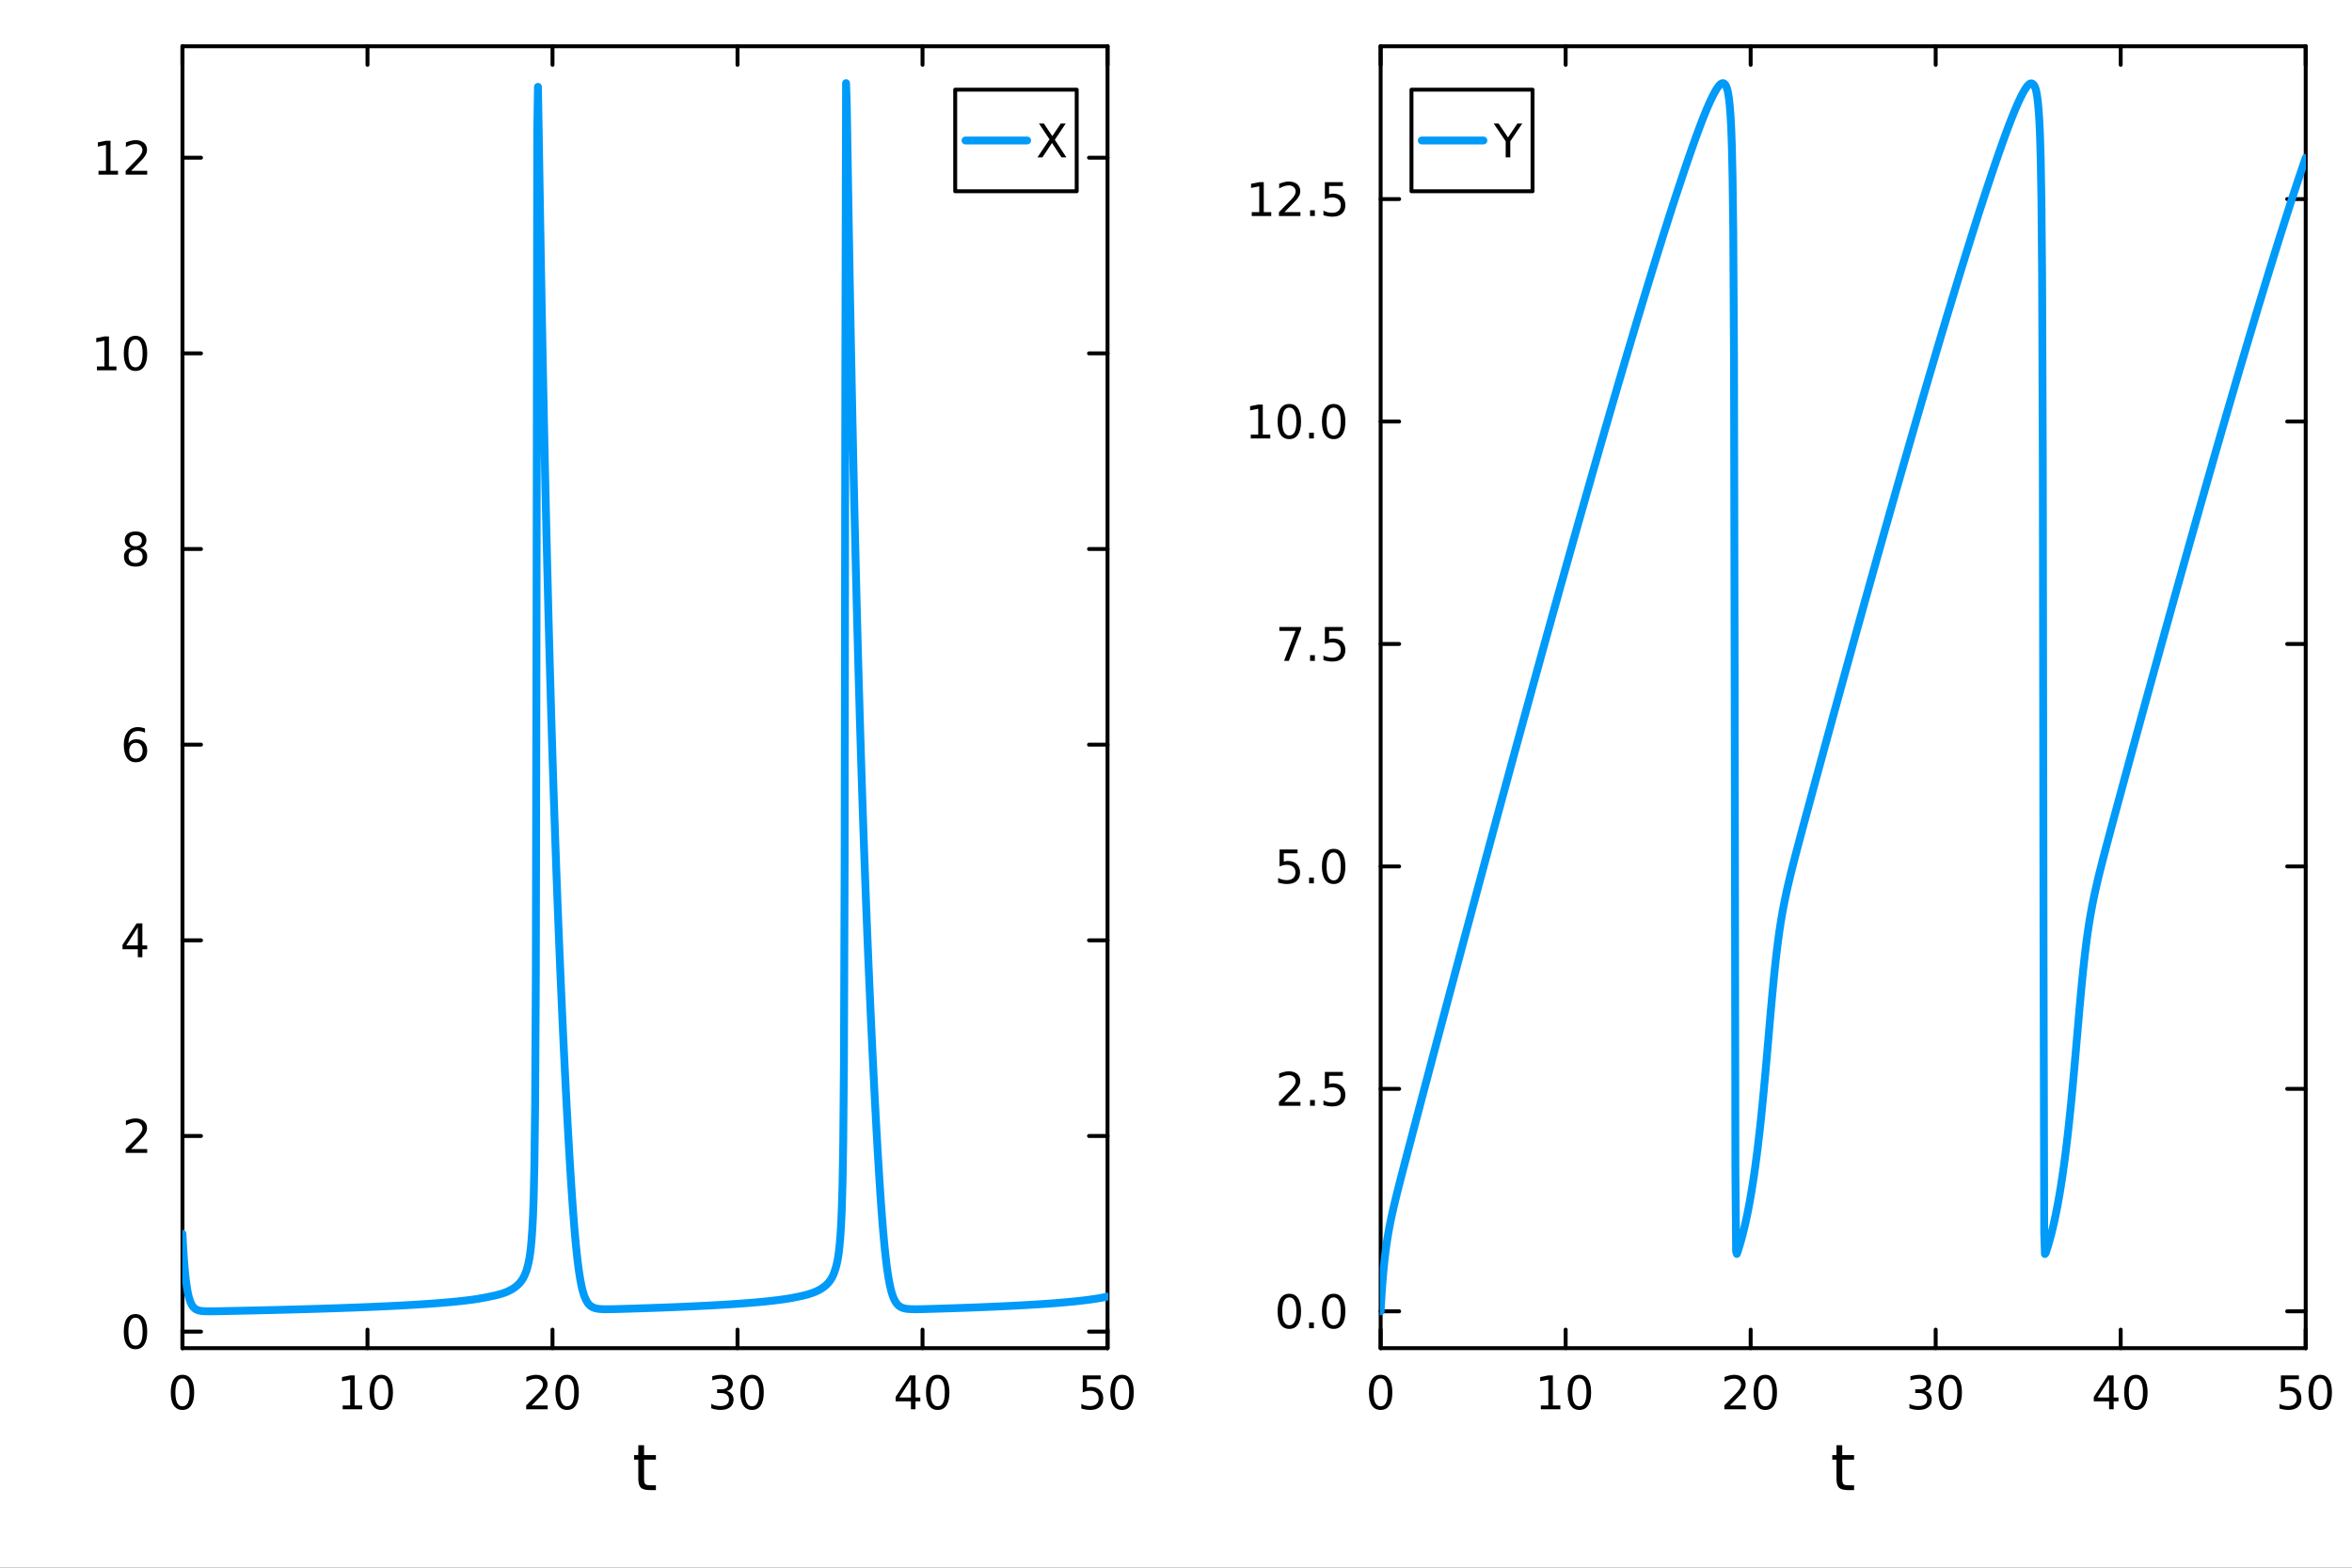 <?xml version="1.0" encoding="utf-8"?>
<svg xmlns="http://www.w3.org/2000/svg" xmlns:xlink="http://www.w3.org/1999/xlink" width="600" height="400" viewBox="0 0 2400 1600">
<rect x="0" y="0" width="2400" height="1600" fill="#333333" stroke="none"/>
<defs>
  <clipPath id="clip730">
    <rect x="0" y="0" width="2400" height="1600"/>
  </clipPath>
</defs>
<path clip-path="url(#clip730)" d="M0 1600 L2400 1600 L2400 0 L0 0  Z" fill="#ffffff" fill-rule="evenodd" fill-opacity="1"/>
<defs>
  <clipPath id="clip731">
    <rect x="480" y="0" width="1681" height="1600"/>
  </clipPath>
</defs>
<path clip-path="url(#clip730)" d="M186.204 1375.94 L1130.14 1375.94 L1130.14 47.244 L186.204 47.244  Z" fill="#ffffff" fill-rule="evenodd" fill-opacity="1"/>
<defs>
  <clipPath id="clip732">
    <rect x="186" y="47" width="945" height="1330"/>
  </clipPath>
</defs>
<polyline clip-path="url(#clip730)" style="stroke:#000000; stroke-linecap:round; stroke-linejoin:round; stroke-width:4; stroke-opacity:1; fill:none" points="186.204,1375.94 1130.14,1375.94 "/>
<polyline clip-path="url(#clip730)" style="stroke:#000000; stroke-linecap:round; stroke-linejoin:round; stroke-width:4; stroke-opacity:1; fill:none" points="186.204,47.244 1130.14,47.244 "/>
<polyline clip-path="url(#clip730)" style="stroke:#000000; stroke-linecap:round; stroke-linejoin:round; stroke-width:4; stroke-opacity:1; fill:none" points="186.204,1375.94 186.204,1357.04 "/>
<polyline clip-path="url(#clip730)" style="stroke:#000000; stroke-linecap:round; stroke-linejoin:round; stroke-width:4; stroke-opacity:1; fill:none" points="374.991,1375.94 374.991,1357.04 "/>
<polyline clip-path="url(#clip730)" style="stroke:#000000; stroke-linecap:round; stroke-linejoin:round; stroke-width:4; stroke-opacity:1; fill:none" points="563.778,1375.94 563.778,1357.04 "/>
<polyline clip-path="url(#clip730)" style="stroke:#000000; stroke-linecap:round; stroke-linejoin:round; stroke-width:4; stroke-opacity:1; fill:none" points="752.566,1375.94 752.566,1357.04 "/>
<polyline clip-path="url(#clip730)" style="stroke:#000000; stroke-linecap:round; stroke-linejoin:round; stroke-width:4; stroke-opacity:1; fill:none" points="941.353,1375.94 941.353,1357.04 "/>
<polyline clip-path="url(#clip730)" style="stroke:#000000; stroke-linecap:round; stroke-linejoin:round; stroke-width:4; stroke-opacity:1; fill:none" points="1130.14,1375.94 1130.14,1357.04 "/>
<polyline clip-path="url(#clip730)" style="stroke:#000000; stroke-linecap:round; stroke-linejoin:round; stroke-width:4; stroke-opacity:1; fill:none" points="186.204,47.244 186.204,66.142 "/>
<polyline clip-path="url(#clip730)" style="stroke:#000000; stroke-linecap:round; stroke-linejoin:round; stroke-width:4; stroke-opacity:1; fill:none" points="374.991,47.244 374.991,66.142 "/>
<polyline clip-path="url(#clip730)" style="stroke:#000000; stroke-linecap:round; stroke-linejoin:round; stroke-width:4; stroke-opacity:1; fill:none" points="563.778,47.244 563.778,66.142 "/>
<polyline clip-path="url(#clip730)" style="stroke:#000000; stroke-linecap:round; stroke-linejoin:round; stroke-width:4; stroke-opacity:1; fill:none" points="752.566,47.244 752.566,66.142 "/>
<polyline clip-path="url(#clip730)" style="stroke:#000000; stroke-linecap:round; stroke-linejoin:round; stroke-width:4; stroke-opacity:1; fill:none" points="941.353,47.244 941.353,66.142 "/>
<polyline clip-path="url(#clip730)" style="stroke:#000000; stroke-linecap:round; stroke-linejoin:round; stroke-width:4; stroke-opacity:1; fill:none" points="1130.14,47.244 1130.14,66.142 "/>
<path clip-path="url(#clip730)" d="M186.204 1406.85 Q182.592 1406.85 180.764 1410.42 Q178.958 1413.96 178.958 1421.09 Q178.958 1428.2 180.764 1431.76 Q182.592 1435.3 186.204 1435.3 Q189.838 1435.3 191.643 1431.76 Q193.472 1428.2 193.472 1421.09 Q193.472 1413.96 191.643 1410.42 Q189.838 1406.85 186.204 1406.85 M186.204 1403.15 Q192.014 1403.15 195.069 1407.76 Q198.148 1412.34 198.148 1421.09 Q198.148 1429.82 195.069 1434.42 Q192.014 1439.01 186.204 1439.01 Q180.393 1439.01 177.315 1434.42 Q174.259 1429.82 174.259 1421.09 Q174.259 1412.34 177.315 1407.76 Q180.393 1403.15 186.204 1403.15 Z" fill="#000000" fill-rule="nonzero" fill-opacity="1" /><path clip-path="url(#clip730)" d="M349.679 1434.4 L357.317 1434.4 L357.317 1408.03 L349.007 1409.7 L349.007 1405.44 L357.271 1403.78 L361.947 1403.78 L361.947 1434.4 L369.586 1434.4 L369.586 1438.34 L349.679 1438.34 L349.679 1434.4 Z" fill="#000000" fill-rule="nonzero" fill-opacity="1" /><path clip-path="url(#clip730)" d="M389.03 1406.85 Q385.419 1406.85 383.59 1410.42 Q381.785 1413.96 381.785 1421.09 Q381.785 1428.2 383.59 1431.76 Q385.419 1435.3 389.03 1435.3 Q392.664 1435.3 394.47 1431.76 Q396.299 1428.2 396.299 1421.09 Q396.299 1413.96 394.47 1410.42 Q392.664 1406.85 389.03 1406.85 M389.03 1403.15 Q394.84 1403.15 397.896 1407.76 Q400.975 1412.34 400.975 1421.09 Q400.975 1429.82 397.896 1434.42 Q394.84 1439.01 389.03 1439.01 Q383.22 1439.01 380.141 1434.42 Q377.086 1429.82 377.086 1421.09 Q377.086 1412.34 380.141 1407.76 Q383.22 1403.15 389.03 1403.15 Z" fill="#000000" fill-rule="nonzero" fill-opacity="1" /><path clip-path="url(#clip730)" d="M542.551 1434.4 L558.871 1434.4 L558.871 1438.34 L536.927 1438.34 L536.927 1434.4 Q539.589 1431.65 544.172 1427.02 Q548.778 1422.36 549.959 1421.02 Q552.204 1418.5 553.084 1416.76 Q553.987 1415 553.987 1413.31 Q553.987 1410.56 552.042 1408.82 Q550.121 1407.09 547.019 1407.09 Q544.82 1407.09 542.366 1407.85 Q539.936 1408.61 537.158 1410.16 L537.158 1405.44 Q539.982 1404.31 542.436 1403.73 Q544.889 1403.15 546.926 1403.15 Q552.297 1403.15 555.491 1405.84 Q558.686 1408.52 558.686 1413.01 Q558.686 1415.14 557.875 1417.06 Q557.088 1418.96 554.982 1421.55 Q554.403 1422.22 551.301 1425.44 Q548.2 1428.64 542.551 1434.4 Z" fill="#000000" fill-rule="nonzero" fill-opacity="1" /><path clip-path="url(#clip730)" d="M578.686 1406.85 Q575.074 1406.85 573.246 1410.42 Q571.44 1413.96 571.44 1421.09 Q571.44 1428.2 573.246 1431.76 Q575.074 1435.3 578.686 1435.3 Q582.32 1435.3 584.125 1431.76 Q585.954 1428.2 585.954 1421.09 Q585.954 1413.96 584.125 1410.42 Q582.32 1406.85 578.686 1406.85 M578.686 1403.15 Q584.496 1403.15 587.551 1407.76 Q590.63 1412.34 590.63 1421.09 Q590.63 1429.82 587.551 1434.42 Q584.496 1439.01 578.686 1439.01 Q572.875 1439.01 569.797 1434.42 Q566.741 1429.82 566.741 1421.09 Q566.741 1412.34 569.797 1407.76 Q572.875 1403.15 578.686 1403.15 Z" fill="#000000" fill-rule="nonzero" fill-opacity="1" /><path clip-path="url(#clip730)" d="M741.408 1419.7 Q744.765 1420.42 746.64 1422.69 Q748.538 1424.96 748.538 1428.29 Q748.538 1433.41 745.019 1436.21 Q741.501 1439.01 735.019 1439.01 Q732.843 1439.01 730.529 1438.57 Q728.237 1438.15 725.783 1437.29 L725.783 1432.78 Q727.728 1433.91 730.043 1434.49 Q732.357 1435.07 734.88 1435.07 Q739.279 1435.07 741.57 1433.34 Q743.885 1431.6 743.885 1428.29 Q743.885 1425.23 741.732 1423.52 Q739.603 1421.78 735.783 1421.78 L731.756 1421.78 L731.756 1417.94 L735.968 1417.94 Q739.418 1417.94 741.246 1416.58 Q743.075 1415.19 743.075 1412.6 Q743.075 1409.93 741.177 1408.52 Q739.302 1407.09 735.783 1407.09 Q733.862 1407.09 731.663 1407.5 Q729.464 1407.92 726.825 1408.8 L726.825 1404.63 Q729.487 1403.89 731.802 1403.52 Q734.14 1403.15 736.2 1403.15 Q741.524 1403.15 744.626 1405.58 Q747.728 1407.99 747.728 1412.11 Q747.728 1414.98 746.084 1416.97 Q744.441 1418.94 741.408 1419.7 Z" fill="#000000" fill-rule="nonzero" fill-opacity="1" /><path clip-path="url(#clip730)" d="M767.403 1406.85 Q763.792 1406.85 761.964 1410.42 Q760.158 1413.96 760.158 1421.09 Q760.158 1428.2 761.964 1431.76 Q763.792 1435.3 767.403 1435.3 Q771.038 1435.3 772.843 1431.76 Q774.672 1428.2 774.672 1421.09 Q774.672 1413.96 772.843 1410.42 Q771.038 1406.85 767.403 1406.85 M767.403 1403.15 Q773.214 1403.15 776.269 1407.76 Q779.348 1412.34 779.348 1421.09 Q779.348 1429.82 776.269 1434.42 Q773.214 1439.01 767.403 1439.01 Q761.593 1439.01 758.515 1434.42 Q755.459 1429.82 755.459 1421.09 Q755.459 1412.34 758.515 1407.76 Q761.593 1403.15 767.403 1403.15 Z" fill="#000000" fill-rule="nonzero" fill-opacity="1" /><path clip-path="url(#clip730)" d="M929.524 1407.85 L917.719 1426.3 L929.524 1426.3 L929.524 1407.85 M928.297 1403.78 L934.177 1403.78 L934.177 1426.3 L939.108 1426.3 L939.108 1430.19 L934.177 1430.19 L934.177 1438.34 L929.524 1438.34 L929.524 1430.19 L913.923 1430.19 L913.923 1425.67 L928.297 1403.78 Z" fill="#000000" fill-rule="nonzero" fill-opacity="1" /><path clip-path="url(#clip730)" d="M956.839 1406.85 Q953.228 1406.85 951.399 1410.42 Q949.594 1413.96 949.594 1421.09 Q949.594 1428.2 951.399 1431.76 Q953.228 1435.3 956.839 1435.3 Q960.473 1435.3 962.279 1431.76 Q964.107 1428.2 964.107 1421.09 Q964.107 1413.96 962.279 1410.42 Q960.473 1406.85 956.839 1406.85 M956.839 1403.15 Q962.649 1403.15 965.705 1407.76 Q968.783 1412.34 968.783 1421.09 Q968.783 1429.82 965.705 1434.42 Q962.649 1439.01 956.839 1439.01 Q951.029 1439.01 947.95 1434.42 Q944.895 1429.82 944.895 1421.09 Q944.895 1412.34 947.95 1407.76 Q951.029 1403.15 956.839 1403.15 Z" fill="#000000" fill-rule="nonzero" fill-opacity="1" /><path clip-path="url(#clip730)" d="M1104.84 1403.78 L1123.2 1403.78 L1123.2 1407.71 L1109.12 1407.71 L1109.12 1416.18 Q1110.14 1415.84 1111.16 1415.67 Q1112.18 1415.49 1113.2 1415.49 Q1118.98 1415.49 1122.36 1418.66 Q1125.74 1421.83 1125.74 1427.25 Q1125.74 1432.83 1122.27 1435.93 Q1118.8 1439.01 1112.48 1439.01 Q1110.3 1439.01 1108.03 1438.64 Q1105.79 1438.27 1103.38 1437.53 L1103.38 1432.83 Q1105.46 1433.96 1107.69 1434.52 Q1109.91 1435.07 1112.39 1435.07 Q1116.39 1435.07 1118.73 1432.97 Q1121.07 1430.86 1121.07 1427.25 Q1121.07 1423.64 1118.73 1421.53 Q1116.39 1419.42 1112.39 1419.42 Q1110.51 1419.42 1108.64 1419.84 Q1106.78 1420.26 1104.84 1421.14 L1104.84 1403.78 Z" fill="#000000" fill-rule="nonzero" fill-opacity="1" /><path clip-path="url(#clip730)" d="M1144.96 1406.85 Q1141.34 1406.85 1139.52 1410.42 Q1137.71 1413.96 1137.71 1421.09 Q1137.71 1428.2 1139.52 1431.76 Q1141.34 1435.3 1144.96 1435.3 Q1148.59 1435.3 1150.39 1431.76 Q1152.22 1428.2 1152.22 1421.09 Q1152.22 1413.96 1150.39 1410.42 Q1148.59 1406.85 1144.96 1406.85 M1144.96 1403.15 Q1150.77 1403.15 1153.82 1407.76 Q1156.9 1412.34 1156.9 1421.09 Q1156.9 1429.82 1153.82 1434.42 Q1150.77 1439.01 1144.96 1439.01 Q1139.14 1439.01 1136.07 1434.42 Q1133.01 1429.82 1133.01 1421.09 Q1133.01 1412.34 1136.07 1407.76 Q1139.14 1403.15 1144.96 1403.15 Z" fill="#000000" fill-rule="nonzero" fill-opacity="1" /><path clip-path="url(#clip730)" d="M657.233 1475.03 L657.233 1485.15 L669.296 1485.15 L669.296 1489.7 L657.233 1489.7 L657.233 1509.06 Q657.233 1513.42 658.411 1514.66 Q659.62 1515.9 663.28 1515.9 L669.296 1515.9 L669.296 1520.8 L663.28 1520.8 Q656.501 1520.8 653.923 1518.29 Q651.345 1515.74 651.345 1509.06 L651.345 1489.7 L647.048 1489.7 L647.048 1485.15 L651.345 1485.15 L651.345 1475.03 L657.233 1475.03 Z" fill="#000000" fill-rule="nonzero" fill-opacity="1" /><polyline clip-path="url(#clip730)" style="stroke:#000000; stroke-linecap:round; stroke-linejoin:round; stroke-width:4; stroke-opacity:1; fill:none" points="186.204,1375.94 186.204,47.244 "/>
<polyline clip-path="url(#clip730)" style="stroke:#000000; stroke-linecap:round; stroke-linejoin:round; stroke-width:4; stroke-opacity:1; fill:none" points="1130.14,1375.94 1130.14,47.244 "/>
<polyline clip-path="url(#clip730)" style="stroke:#000000; stroke-linecap:round; stroke-linejoin:round; stroke-width:4; stroke-opacity:1; fill:none" points="186.204,1359.07 205.101,1359.07 "/>
<polyline clip-path="url(#clip730)" style="stroke:#000000; stroke-linecap:round; stroke-linejoin:round; stroke-width:4; stroke-opacity:1; fill:none" points="186.204,1159.39 205.101,1159.39 "/>
<polyline clip-path="url(#clip730)" style="stroke:#000000; stroke-linecap:round; stroke-linejoin:round; stroke-width:4; stroke-opacity:1; fill:none" points="186.204,959.701 205.101,959.701 "/>
<polyline clip-path="url(#clip730)" style="stroke:#000000; stroke-linecap:round; stroke-linejoin:round; stroke-width:4; stroke-opacity:1; fill:none" points="186.204,760.016 205.101,760.016 "/>
<polyline clip-path="url(#clip730)" style="stroke:#000000; stroke-linecap:round; stroke-linejoin:round; stroke-width:4; stroke-opacity:1; fill:none" points="186.204,560.331 205.101,560.331 "/>
<polyline clip-path="url(#clip730)" style="stroke:#000000; stroke-linecap:round; stroke-linejoin:round; stroke-width:4; stroke-opacity:1; fill:none" points="186.204,360.647 205.101,360.647 "/>
<polyline clip-path="url(#clip730)" style="stroke:#000000; stroke-linecap:round; stroke-linejoin:round; stroke-width:4; stroke-opacity:1; fill:none" points="186.204,160.962 205.101,160.962 "/>
<polyline clip-path="url(#clip730)" style="stroke:#000000; stroke-linecap:round; stroke-linejoin:round; stroke-width:4; stroke-opacity:1; fill:none" points="1130.14,1359.07 1111.24,1359.07 "/>
<polyline clip-path="url(#clip730)" style="stroke:#000000; stroke-linecap:round; stroke-linejoin:round; stroke-width:4; stroke-opacity:1; fill:none" points="1130.14,1159.39 1111.24,1159.39 "/>
<polyline clip-path="url(#clip730)" style="stroke:#000000; stroke-linecap:round; stroke-linejoin:round; stroke-width:4; stroke-opacity:1; fill:none" points="1130.14,959.701 1111.24,959.701 "/>
<polyline clip-path="url(#clip730)" style="stroke:#000000; stroke-linecap:round; stroke-linejoin:round; stroke-width:4; stroke-opacity:1; fill:none" points="1130.14,760.016 1111.24,760.016 "/>
<polyline clip-path="url(#clip730)" style="stroke:#000000; stroke-linecap:round; stroke-linejoin:round; stroke-width:4; stroke-opacity:1; fill:none" points="1130.14,560.331 1111.24,560.331 "/>
<polyline clip-path="url(#clip730)" style="stroke:#000000; stroke-linecap:round; stroke-linejoin:round; stroke-width:4; stroke-opacity:1; fill:none" points="1130.14,360.647 1111.24,360.647 "/>
<polyline clip-path="url(#clip730)" style="stroke:#000000; stroke-linecap:round; stroke-linejoin:round; stroke-width:4; stroke-opacity:1; fill:none" points="1130.14,160.962 1111.24,160.962 "/>
<path clip-path="url(#clip730)" d="M138.259 1344.87 Q134.648 1344.87 132.819 1348.43 Q131.014 1351.98 131.014 1359.1 Q131.014 1366.21 132.819 1369.78 Q134.648 1373.32 138.259 1373.32 Q141.893 1373.32 143.699 1369.78 Q145.528 1366.21 145.528 1359.1 Q145.528 1351.98 143.699 1348.43 Q141.893 1344.87 138.259 1344.87 M138.259 1341.17 Q144.069 1341.17 147.125 1345.77 Q150.204 1350.35 150.204 1359.1 Q150.204 1367.83 147.125 1372.44 Q144.069 1377.02 138.259 1377.02 Q132.449 1377.02 129.37 1372.44 Q126.315 1367.83 126.315 1359.1 Q126.315 1350.35 129.37 1345.77 Q132.449 1341.17 138.259 1341.17 Z" fill="#000000" fill-rule="nonzero" fill-opacity="1" /><path clip-path="url(#clip730)" d="M133.884 1172.73 L150.204 1172.73 L150.204 1176.67 L128.259 1176.67 L128.259 1172.73 Q130.921 1169.98 135.505 1165.35 Q140.111 1160.69 141.292 1159.35 Q143.537 1156.83 144.417 1155.09 Q145.319 1153.33 145.319 1151.64 Q145.319 1148.89 143.375 1147.15 Q141.454 1145.42 138.352 1145.42 Q136.153 1145.42 133.699 1146.18 Q131.268 1146.94 128.491 1148.49 L128.491 1143.77 Q131.315 1142.64 133.768 1142.06 Q136.222 1141.48 138.259 1141.48 Q143.629 1141.48 146.824 1144.17 Q150.018 1146.85 150.018 1151.34 Q150.018 1153.47 149.208 1155.39 Q148.421 1157.29 146.315 1159.88 Q145.736 1160.55 142.634 1163.77 Q139.532 1166.97 133.884 1172.73 Z" fill="#000000" fill-rule="nonzero" fill-opacity="1" /><path clip-path="url(#clip730)" d="M140.62 946.495 L128.815 964.944 L140.62 964.944 L140.62 946.495 M139.393 942.421 L145.273 942.421 L145.273 964.944 L150.204 964.944 L150.204 968.833 L145.273 968.833 L145.273 976.981 L140.62 976.981 L140.62 968.833 L125.018 968.833 L125.018 964.319 L139.393 942.421 Z" fill="#000000" fill-rule="nonzero" fill-opacity="1" /><path clip-path="url(#clip730)" d="M138.676 758.153 Q135.528 758.153 133.676 760.305 Q131.847 762.458 131.847 766.208 Q131.847 769.935 133.676 772.111 Q135.528 774.264 138.676 774.264 Q141.824 774.264 143.653 772.111 Q145.504 769.935 145.504 766.208 Q145.504 762.458 143.653 760.305 Q141.824 758.153 138.676 758.153 M147.958 743.5 L147.958 747.759 Q146.199 746.926 144.393 746.486 Q142.611 746.046 140.852 746.046 Q136.222 746.046 133.768 749.171 Q131.338 752.296 130.991 758.615 Q132.356 756.602 134.417 755.537 Q136.477 754.449 138.954 754.449 Q144.162 754.449 147.171 757.62 Q150.204 760.768 150.204 766.208 Q150.204 771.532 147.055 774.75 Q143.907 777.967 138.676 777.967 Q132.68 777.967 129.509 773.384 Q126.338 768.777 126.338 760.051 Q126.338 751.856 130.227 746.995 Q134.116 742.111 140.667 742.111 Q142.426 742.111 144.208 742.458 Q146.014 742.805 147.958 743.5 Z" fill="#000000" fill-rule="nonzero" fill-opacity="1" /><path clip-path="url(#clip730)" d="M138.352 561.199 Q135.018 561.199 133.097 562.982 Q131.199 564.764 131.199 567.889 Q131.199 571.014 133.097 572.796 Q135.018 574.579 138.352 574.579 Q141.685 574.579 143.606 572.796 Q145.528 570.991 145.528 567.889 Q145.528 564.764 143.606 562.982 Q141.708 561.199 138.352 561.199 M133.676 559.209 Q130.667 558.468 128.977 556.408 Q127.31 554.347 127.31 551.385 Q127.31 547.241 130.25 544.834 Q133.213 542.426 138.352 542.426 Q143.514 542.426 146.454 544.834 Q149.393 547.241 149.393 551.385 Q149.393 554.347 147.704 556.408 Q146.037 558.468 143.051 559.209 Q146.43 559.996 148.305 562.287 Q150.204 564.579 150.204 567.889 Q150.204 572.912 147.125 575.597 Q144.069 578.283 138.352 578.283 Q132.634 578.283 129.555 575.597 Q126.5 572.912 126.5 567.889 Q126.5 564.579 128.398 562.287 Q130.296 559.996 133.676 559.209 M131.963 551.824 Q131.963 554.51 133.63 556.014 Q135.319 557.519 138.352 557.519 Q141.361 557.519 143.051 556.014 Q144.764 554.51 144.764 551.824 Q144.764 549.139 143.051 547.635 Q141.361 546.13 138.352 546.13 Q135.319 546.13 133.63 547.635 Q131.963 549.139 131.963 551.824 Z" fill="#000000" fill-rule="nonzero" fill-opacity="1" /><path clip-path="url(#clip730)" d="M98.907 373.991 L106.546 373.991 L106.546 347.626 L98.236 349.292 L98.236 345.033 L106.5 343.367 L111.176 343.367 L111.176 373.991 L118.815 373.991 L118.815 377.927 L98.907 377.927 L98.907 373.991 Z" fill="#000000" fill-rule="nonzero" fill-opacity="1" /><path clip-path="url(#clip730)" d="M138.259 346.445 Q134.648 346.445 132.819 350.01 Q131.014 353.552 131.014 360.681 Q131.014 367.788 132.819 371.353 Q134.648 374.894 138.259 374.894 Q141.893 374.894 143.699 371.353 Q145.528 367.788 145.528 360.681 Q145.528 353.552 143.699 350.01 Q141.893 346.445 138.259 346.445 M138.259 342.742 Q144.069 342.742 147.125 347.348 Q150.204 351.931 150.204 360.681 Q150.204 369.408 147.125 374.015 Q144.069 378.598 138.259 378.598 Q132.449 378.598 129.37 374.015 Q126.315 369.408 126.315 360.681 Q126.315 351.931 129.37 347.348 Q132.449 342.742 138.259 342.742 Z" fill="#000000" fill-rule="nonzero" fill-opacity="1" /><path clip-path="url(#clip730)" d="M100.505 174.307 L108.144 174.307 L108.144 147.941 L99.833 149.608 L99.833 145.349 L108.097 143.682 L112.773 143.682 L112.773 174.307 L120.412 174.307 L120.412 178.242 L100.505 178.242 L100.505 174.307 Z" fill="#000000" fill-rule="nonzero" fill-opacity="1" /><path clip-path="url(#clip730)" d="M133.884 174.307 L150.204 174.307 L150.204 178.242 L128.259 178.242 L128.259 174.307 Q130.921 171.552 135.505 166.922 Q140.111 162.27 141.292 160.927 Q143.537 158.404 144.417 156.668 Q145.319 154.909 145.319 153.219 Q145.319 150.464 143.375 148.728 Q141.454 146.992 138.352 146.992 Q136.153 146.992 133.699 147.756 Q131.268 148.52 128.491 150.071 L128.491 145.349 Q131.315 144.214 133.768 143.636 Q136.222 143.057 138.259 143.057 Q143.629 143.057 146.824 145.742 Q150.018 148.427 150.018 152.918 Q150.018 155.048 149.208 156.969 Q148.421 158.867 146.315 161.46 Q145.736 162.131 142.634 165.348 Q139.532 168.543 133.884 174.307 Z" fill="#000000" fill-rule="nonzero" fill-opacity="1" /><polyline clip-path="url(#clip732)" style="stroke:#009af9; stroke-linecap:round; stroke-linejoin:round; stroke-width:8; stroke-opacity:1; fill:none" points="186.204,1259.23 186.925,1273.01 187.646,1284.27 188.367,1293.54 189.088,1301.19 189.809,1307.52 190.53,1312.78 191.251,1317.14 191.972,1320.76 192.694,1323.77 193.415,1326.27 194.136,1328.35 194.857,1330.08 195.578,1331.52 196.299,1332.71 197.02,1333.7 197.741,1334.52 198.462,1335.21 199.184,1335.77 199.905,1336.24 200.626,1336.63 201.347,1336.96 202.068,1337.22 202.789,1337.44 203.51,1337.62 204.231,1337.77 204.952,1337.89 205.674,1337.99 206.395,1338.07 207.116,1338.14 207.837,1338.19 208.558,1338.23 209.279,1338.26 210,1338.29 210.721,1338.3 211.442,1338.32 212.164,1338.32 212.885,1338.33 213.606,1338.33 214.327,1338.33 215.048,1338.33 215.769,1338.32 216.49,1338.32 217.211,1338.31 217.933,1338.3 218.654,1338.29 219.375,1338.28 220.096,1338.27 220.817,1338.26 221.538,1338.25 222.259,1338.23 222.98,1338.22 223.701,1338.21 224.423,1338.2 225.144,1338.18 225.865,1338.17 226.586,1338.15 227.307,1338.14 228.028,1338.13 228.749,1338.11 229.47,1338.1 230.191,1338.08 230.913,1338.07 231.634,1338.06 232.355,1338.04 233.076,1338.03 233.797,1338.01 234.518,1338 235.239,1337.98 235.96,1337.97 236.681,1337.95 237.403,1337.94 238.124,1337.92 238.845,1337.91 239.566,1337.89 240.287,1337.88 241.008,1337.86 241.729,1337.85 242.45,1337.83 243.171,1337.82 243.893,1337.8 244.614,1337.79 245.335,1337.77 246.056,1337.76 246.777,1337.74 247.498,1337.73 248.219,1337.71 248.94,1337.69 249.661,1337.68 250.383,1337.66 251.104,1337.65 251.825,1337.63 252.546,1337.62 253.267,1337.6 253.988,1337.58 254.709,1337.57 255.43,1337.55 256.151,1337.54 256.873,1337.52 257.594,1337.5 258.315,1337.49 259.036,1337.47 259.757,1337.46 260.478,1337.44 261.199,1337.42 261.92,1337.41 262.641,1337.39 263.363,1337.37 264.084,1337.36 264.805,1337.34 265.526,1337.32 266.247,1337.31 266.968,1337.29 267.689,1337.27 268.41,1337.25 269.132,1337.24 269.853,1337.22 270.574,1337.2 271.295,1337.19 272.016,1337.17 272.737,1337.15 273.458,1337.14 274.179,1337.12 274.9,1337.1 275.622,1337.09 276.343,1337.07 277.064,1337.05 277.785,1337.03 278.506,1337.02 279.227,1337 279.948,1336.98 280.669,1336.96 281.39,1336.94 282.112,1336.93 282.833,1336.91 283.554,1336.89 284.275,1336.87 284.996,1336.85 285.717,1336.83 286.438,1336.82 287.159,1336.8 287.88,1336.78 288.602,1336.76 289.323,1336.75 290.044,1336.73 290.765,1336.71 291.486,1336.69 292.207,1336.67 292.928,1336.65 293.649,1336.63 294.37,1336.62 295.092,1336.6 295.813,1336.58 296.534,1336.56 297.255,1336.54 297.976,1336.52 298.697,1336.5 299.418,1336.48 300.139,1336.46 300.86,1336.44 301.582,1336.42 302.303,1336.4 303.024,1336.38 303.745,1336.36 304.466,1336.34 305.187,1336.32 305.908,1336.3 306.629,1336.29 307.35,1336.27 308.072,1336.25 308.793,1336.23 309.514,1336.21 310.235,1336.18 310.956,1336.16 311.677,1336.14 312.398,1336.12 313.119,1336.1 313.841,1336.08 314.562,1336.06 315.283,1336.04 316.004,1336.01 316.725,1335.99 317.446,1335.97 318.167,1335.95 318.888,1335.93 319.609,1335.91 320.331,1335.89 321.052,1335.87 321.773,1335.85 322.494,1335.83 323.215,1335.81 323.936,1335.78 324.657,1335.76 325.378,1335.74 326.099,1335.72 326.821,1335.7 327.542,1335.68 328.263,1335.65 328.984,1335.63 329.705,1335.61 330.426,1335.58 331.147,1335.56 331.868,1335.54 332.589,1335.51 333.311,1335.49 334.032,1335.47 334.753,1335.44 335.474,1335.42 336.195,1335.4 336.916,1335.37 337.637,1335.35 338.358,1335.33 339.079,1335.31 339.801,1335.28 340.522,1335.26 341.243,1335.24 341.964,1335.21 342.685,1335.19 343.406,1335.17 344.127,1335.14 344.848,1335.12 345.569,1335.09 346.291,1335.07 347.012,1335.04 347.733,1335.02 348.454,1334.99 349.175,1334.96 349.896,1334.94 350.617,1334.91 351.338,1334.89 352.059,1334.86 352.781,1334.83 353.502,1334.81 354.223,1334.78 354.944,1334.76 355.665,1334.73 356.386,1334.71 357.107,1334.68 357.828,1334.66 358.55,1334.63 359.271,1334.61 359.992,1334.58 360.713,1334.55 361.434,1334.53 362.155,1334.5 362.876,1334.47 363.597,1334.45 364.318,1334.42 365.04,1334.39 365.761,1334.36 366.482,1334.33 367.203,1334.3 367.924,1334.28 368.645,1334.25 369.366,1334.22 370.087,1334.19 370.808,1334.16 371.53,1334.13 372.251,1334.1 372.972,1334.07 373.693,1334.04 374.414,1334.02 375.135,1333.99 375.856,1333.96 376.577,1333.93 377.298,1333.9 378.02,1333.87 378.741,1333.84 379.462,1333.81 380.183,1333.78 380.904,1333.75 381.625,1333.72 382.346,1333.69 383.067,1333.66 383.788,1333.63 384.51,1333.6 385.231,1333.56 385.952,1333.53 386.673,1333.5 387.394,1333.46 388.115,1333.43 388.836,1333.4 389.557,1333.37 390.278,1333.33 391,1333.3 391.721,1333.27 392.442,1333.23 393.163,1333.2 393.884,1333.17 394.605,1333.13 395.326,1333.1 396.047,1333.07 396.768,1333.03 397.49,1333 398.211,1332.97 398.932,1332.93 399.653,1332.9 400.374,1332.86 401.095,1332.83 401.816,1332.79 402.537,1332.75 403.259,1332.72 403.98,1332.68 404.701,1332.64 405.422,1332.61 406.143,1332.57 406.864,1332.53 407.585,1332.49 408.306,1332.45 409.027,1332.42 409.749,1332.38 410.47,1332.34 411.191,1332.3 411.912,1332.26 412.633,1332.22 413.354,1332.18 414.075,1332.14 414.796,1332.1 415.517,1332.06 416.239,1332.02 416.96,1331.98 417.681,1331.94 418.402,1331.9 419.123,1331.86 419.844,1331.82 420.565,1331.78 421.286,1331.74 422.007,1331.69 422.729,1331.65 423.45,1331.61 424.171,1331.56 424.892,1331.52 425.613,1331.48 426.334,1331.43 427.055,1331.38 427.776,1331.34 428.497,1331.29 429.219,1331.25 429.94,1331.2 430.661,1331.15 431.382,1331.11 432.103,1331.06 432.824,1331.01 433.545,1330.96 434.266,1330.91 434.987,1330.87 435.709,1330.82 436.43,1330.77 437.151,1330.72 437.872,1330.67 438.593,1330.62 439.314,1330.57 440.035,1330.52 440.756,1330.46 441.477,1330.41 442.199,1330.36 442.92,1330.31 443.641,1330.25 444.362,1330.2 445.083,1330.15 445.804,1330.09 446.525,1330.03 447.246,1329.98 447.968,1329.92 448.689,1329.86 449.41,1329.81 450.131,1329.75 450.852,1329.69 451.573,1329.63 452.294,1329.57 453.015,1329.51 453.736,1329.45 454.458,1329.39 455.179,1329.32 455.9,1329.26 456.621,1329.2 457.342,1329.13 458.063,1329.07 458.784,1329 459.505,1328.94 460.226,1328.87 460.948,1328.8 461.669,1328.74 462.39,1328.67 463.111,1328.6 463.832,1328.53 464.553,1328.46 465.274,1328.38 465.995,1328.31 466.716,1328.24 467.438,1328.16 468.159,1328.09 468.88,1328.01 469.601,1327.94 470.322,1327.86 471.043,1327.78 471.764,1327.7 472.485,1327.62 473.206,1327.54 473.928,1327.45 474.649,1327.37 475.37,1327.29 476.091,1327.2 476.812,1327.11 477.533,1327.02 478.254,1326.93 478.975,1326.84 479.696,1326.75 480.418,1326.66 481.139,1326.56 481.86,1326.47 482.581,1326.37 483.302,1326.27 484.023,1326.17 484.744,1326.06 485.465,1325.95 486.186,1325.84 486.908,1325.72 487.629,1325.6 488.35,1325.48 489.071,1325.36 489.792,1325.23 490.513,1325.1 491.234,1324.97 491.955,1324.84 492.677,1324.71 493.398,1324.57 494.119,1324.44 494.84,1324.3 495.561,1324.16 496.282,1324.02 497.003,1323.88 497.724,1323.74 498.445,1323.59 499.167,1323.45 499.888,1323.3 500.609,1323.15 501.33,1323 502.051,1322.85 502.772,1322.69 503.493,1322.53 504.214,1322.37 504.935,1322.21 505.657,1322.04 506.378,1321.87 507.099,1321.69 507.82,1321.5 508.541,1321.32 509.262,1321.12 509.983,1320.92 510.704,1320.71 511.425,1320.5 512.147,1320.28 512.868,1320.04 513.589,1319.8 514.31,1319.55 515.031,1319.29 515.752,1319.02 516.473,1318.73 517.194,1318.43 517.915,1318.12 518.637,1317.79 519.358,1317.45 520.079,1317.09 520.8,1316.71 521.521,1316.32 522.242,1315.9 522.963,1315.47 523.684,1315.01 524.405,1314.53 525.127,1314.03 525.848,1313.5 526.569,1312.94 527.29,1312.34 528.011,1311.7 528.732,1311.02 529.453,1310.3 530.174,1309.52 530.895,1308.69 531.617,1307.79 532.338,1306.8 533.059,1305.72 533.78,1304.53 534.501,1303.21 535.222,1301.74 535.943,1300.1 536.664,1298.23 537.386,1296.11 538.107,1293.71 538.828,1290.95 539.549,1287.7 540.27,1283.78 540.991,1278.98 541.712,1272.99 542.433,1265.13 543.154,1255.14 543.876,1241.55 544.597,1221.03 545.318,1187.7 546.039,1128.84 546.76,997.323 547.481,636.459 548.202,134.998 548.923,88.632 549.644,129.863 550.366,174.218 551.087,217.25 551.808,258.772 552.529,298.829 553.25,337.475 553.971,374.762 554.692,410.751 555.413,445.5 556.134,479.037 556.856,511.435 557.577,542.727 558.298,572.962 559.019,602.185 559.74,630.436 560.461,657.756 561.182,684.191 561.903,709.766 562.624,734.534 563.346,758.519 564.067,781.758 564.788,804.291 565.509,826.143 566.23,847.348 566.951,867.938 567.672,887.941 568.393,907.387 569.114,926.301 569.836,944.707 570.557,962.63 571.278,980.098 571.999,997.133 572.72,1013.75 573.441,1029.97 574.162,1045.82 574.883,1061.29 575.604,1076.41 576.326,1091.18 577.047,1105.6 577.768,1119.69 578.489,1133.43 579.21,1146.81 579.931,1159.83 580.652,1172.47 581.373,1184.71 582.095,1196.52 582.816,1207.88 583.537,1218.77 584.258,1229.16 584.979,1239.02 585.7,1248.32 586.421,1257.06 587.142,1265.21 587.863,1272.78 588.585,1279.75 589.306,1286.14 590.027,1291.97 590.748,1297.24 591.469,1302 592.19,1306.27 592.911,1310.1 593.632,1313.51 594.353,1316.51 595.075,1319.15 595.796,1321.46 596.517,1323.46 597.238,1325.2 597.959,1326.74 598.68,1328.09 599.401,1329.26 600.122,1330.27 600.843,1331.15 601.565,1331.9 602.286,1332.55 603.007,1333.11 603.728,1333.6 604.449,1334.01 605.17,1334.37 605.891,1334.67 606.612,1334.93 607.333,1335.15 608.055,1335.33 608.776,1335.5 609.497,1335.63 610.218,1335.75 610.939,1335.84 611.66,1335.92 612.381,1335.99 613.102,1336.04 613.823,1336.09 614.545,1336.12 615.266,1336.15 615.987,1336.17 616.708,1336.19 617.429,1336.2 618.15,1336.21 618.871,1336.21 619.592,1336.21 620.313,1336.2 621.035,1336.2 621.756,1336.19 622.477,1336.18 623.198,1336.17 623.919,1336.16 624.64,1336.15 625.361,1336.13 626.082,1336.12 626.804,1336.1 627.525,1336.09 628.246,1336.07 628.967,1336.05 629.688,1336.03 630.409,1336.02 631.13,1336 631.851,1335.98 632.572,1335.96 633.294,1335.94 634.015,1335.92 634.736,1335.9 635.457,1335.88 636.178,1335.86 636.899,1335.83 637.62,1335.81 638.341,1335.79 639.062,1335.77 639.784,1335.75 640.505,1335.73 641.226,1335.71 641.947,1335.68 642.668,1335.66 643.389,1335.64 644.11,1335.62 644.831,1335.6 645.552,1335.57 646.274,1335.55 646.995,1335.53 647.716,1335.51 648.437,1335.48 649.158,1335.46 649.879,1335.44 650.6,1335.41 651.321,1335.39 652.042,1335.37 652.764,1335.34 653.485,1335.32 654.206,1335.3 654.927,1335.27 655.648,1335.25 656.369,1335.23 657.09,1335.2 657.811,1335.18 658.532,1335.15 659.254,1335.13 659.975,1335.1 660.696,1335.08 661.417,1335.06 662.138,1335.03 662.859,1335.01 663.58,1334.98 664.301,1334.96 665.022,1334.93 665.744,1334.91 666.465,1334.88 667.186,1334.86 667.907,1334.83 668.628,1334.81 669.349,1334.78 670.07,1334.75 670.791,1334.73 671.512,1334.7 672.234,1334.67 672.955,1334.65 673.676,1334.62 674.397,1334.59 675.118,1334.57 675.839,1334.54 676.56,1334.51 677.281,1334.49 678.003,1334.46 678.724,1334.43 679.445,1334.41 680.166,1334.38 680.887,1334.35 681.608,1334.32 682.329,1334.3 683.05,1334.27 683.771,1334.24 684.493,1334.21 685.214,1334.18 685.935,1334.15 686.656,1334.13 687.377,1334.1 688.098,1334.07 688.819,1334.04 689.54,1334.01 690.261,1333.98 690.983,1333.95 691.704,1333.92 692.425,1333.89 693.146,1333.86 693.867,1333.83 694.588,1333.8 695.309,1333.77 696.03,1333.74 696.751,1333.71 697.473,1333.68 698.194,1333.65 698.915,1333.61 699.636,1333.58 700.357,1333.55 701.078,1333.52 701.799,1333.49 702.52,1333.46 703.241,1333.42 703.963,1333.39 704.684,1333.36 705.405,1333.33 706.126,1333.29 706.847,1333.26 707.568,1333.23 708.289,1333.19 709.01,1333.16 709.731,1333.12 710.453,1333.09 711.174,1333.05 711.895,1333.02 712.616,1332.99 713.337,1332.95 714.058,1332.92 714.779,1332.88 715.5,1332.85 716.221,1332.81 716.943,1332.78 717.664,1332.74 718.385,1332.7 719.106,1332.67 719.827,1332.63 720.548,1332.59 721.269,1332.56 721.99,1332.52 722.712,1332.48 723.433,1332.44 724.154,1332.41 724.875,1332.37 725.596,1332.33 726.317,1332.29 727.038,1332.25 727.759,1332.21 728.48,1332.17 729.202,1332.13 729.923,1332.09 730.644,1332.05 731.365,1332.01 732.086,1331.97 732.807,1331.93 733.528,1331.89 734.249,1331.84 734.97,1331.8 735.692,1331.76 736.413,1331.72 737.134,1331.68 737.855,1331.63 738.576,1331.59 739.297,1331.55 740.018,1331.5 740.739,1331.46 741.46,1331.41 742.182,1331.37 742.903,1331.32 743.624,1331.28 744.345,1331.23 745.066,1331.19 745.787,1331.14 746.508,1331.09 747.229,1331.04 747.95,1331 748.672,1330.95 749.393,1330.9 750.114,1330.85 750.835,1330.8 751.556,1330.75 752.277,1330.7 752.998,1330.65 753.719,1330.6 754.44,1330.55 755.162,1330.5 755.883,1330.45 756.604,1330.39 757.325,1330.34 758.046,1330.29 758.767,1330.23 759.488,1330.18 760.209,1330.12 760.93,1330.07 761.652,1330.01 762.373,1329.96 763.094,1329.9 763.815,1329.84 764.536,1329.79 765.257,1329.73 765.978,1329.67 766.699,1329.61 767.421,1329.55 768.142,1329.49 768.863,1329.43 769.584,1329.37 770.305,1329.3 771.026,1329.24 771.747,1329.18 772.468,1329.11 773.189,1329.05 773.911,1328.98 774.632,1328.92 775.353,1328.85 776.074,1328.78 776.795,1328.71 777.516,1328.64 778.237,1328.57 778.958,1328.5 779.679,1328.43 780.401,1328.36 781.122,1328.29 781.843,1328.21 782.564,1328.14 783.285,1328.06 784.006,1327.99 784.727,1327.91 785.448,1327.83 786.169,1327.75 786.891,1327.67 787.612,1327.59 788.333,1327.51 789.054,1327.42 789.775,1327.34 790.496,1327.25 791.217,1327.17 791.938,1327.08 792.659,1326.99 793.381,1326.9 794.102,1326.81 794.823,1326.72 795.544,1326.62 796.265,1326.53 796.986,1326.43 797.707,1326.33 798.428,1326.23 799.149,1326.13 799.871,1326.03 800.592,1325.92 801.313,1325.82 802.034,1325.71 802.755,1325.6 803.476,1325.49 804.197,1325.37 804.918,1325.25 805.639,1325.12 806.361,1325 807.082,1324.87 807.803,1324.74 808.524,1324.61 809.245,1324.48 809.966,1324.34 810.687,1324.2 811.408,1324.06 812.13,1323.92 812.851,1323.77 813.572,1323.63 814.293,1323.48 815.014,1323.33 815.735,1323.17 816.456,1323.02 817.177,1322.86 817.898,1322.69 818.62,1322.53 819.341,1322.36 820.062,1322.19 820.783,1322.01 821.504,1321.83 822.225,1321.64 822.946,1321.45 823.667,1321.25 824.388,1321.04 825.11,1320.83 825.831,1320.61 826.552,1320.39 827.273,1320.15 827.994,1319.91 828.715,1319.66 829.436,1319.4 830.157,1319.13 830.878,1318.84 831.6,1318.55 832.321,1318.24 833.042,1317.92 833.763,1317.59 834.484,1317.24 835.205,1316.87 835.926,1316.49 836.647,1316.1 837.368,1315.68 838.09,1315.24 838.811,1314.78 839.532,1314.29 840.253,1313.77 840.974,1313.23 841.695,1312.65 842.416,1312.05 843.137,1311.4 843.858,1310.71 844.58,1309.97 845.301,1309.17 846.022,1308.31 846.743,1307.36 847.464,1306.33 848.185,1305.2 848.906,1303.95 849.627,1302.57 850.348,1300.97 851.07,1299.14 851.791,1297.13 852.512,1294.91 853.233,1292.44 853.954,1289.58 854.675,1286.17 855.396,1281.95 856.117,1276.64 856.839,1269.89 857.56,1261.24 858.281,1249.65 859.002,1233.36 859.723,1208.34 860.444,1166.07 861.165,1084.99 861.886,882.438 862.607,369.751 863.329,84.849 864.05,105.641 864.771,149.794 865.492,193.63 866.213,235.986 866.934,276.845 867.655,316.263 868.376,354.3 869.097,391.005 869.819,426.425 870.54,460.629 871.261,493.655 871.982,525.547 872.703,556.368 873.424,586.139 874.145,614.928 874.866,642.754 875.587,669.675 876.309,695.722 877.03,720.929 877.751,745.346 878.472,768.992 879.193,791.911 879.914,814.137 880.635,835.696 881.356,856.622 882.077,876.946 882.799,896.696 883.52,915.902 884.241,934.587 884.962,952.775 885.683,970.491 886.404,987.761 887.125,1004.61 887.846,1021.05 888.567,1037.1 889.289,1052.77 890.01,1068.09 890.731,1083.05 891.452,1097.66 892.173,1111.94 892.894,1125.87 893.615,1139.45 894.336,1152.67 895.057,1165.53 895.779,1177.99 896.5,1190.04 897.221,1201.65 897.942,1212.81 898.663,1223.47 899.384,1233.63 900.105,1243.24 900.826,1252.3 901.548,1260.77 902.269,1268.66 902.99,1275.97 903.711,1282.68 904.432,1288.82 905.153,1294.4 905.874,1299.43 906.595,1303.96 907.316,1308.02 908.038,1311.65 908.759,1314.87 909.48,1317.71 910.201,1320.2 910.922,1322.38 911.643,1324.27 912.364,1325.92 913.085,1327.37 913.806,1328.64 914.528,1329.74 915.249,1330.69 915.97,1331.5 916.691,1332.21 917.412,1332.82 918.133,1333.34 918.854,1333.79 919.575,1334.18 920.296,1334.51 921.018,1334.79 921.739,1335.03 922.46,1335.24 923.181,1335.41 923.902,1335.56 924.623,1335.69 925.344,1335.79 926.065,1335.88 926.786,1335.95 927.508,1336.01 928.229,1336.06 928.95,1336.1 929.671,1336.14 930.392,1336.16 931.113,1336.18 931.834,1336.19 932.555,1336.2 933.276,1336.21 933.998,1336.21 934.719,1336.21 935.44,1336.2 936.161,1336.2 936.882,1336.19 937.603,1336.18 938.324,1336.17 939.045,1336.16 939.766,1336.14 940.488,1336.13 941.209,1336.11 941.93,1336.1 942.651,1336.08 943.372,1336.06 944.093,1336.04 944.814,1336.03 945.535,1336.01 946.257,1335.99 946.978,1335.97 947.699,1335.95 948.42,1335.93 949.141,1335.91 949.862,1335.89 950.583,1335.87 951.304,1335.85 952.025,1335.83 952.747,1335.8 953.468,1335.78 954.189,1335.76 954.91,1335.74 955.631,1335.72 956.352,1335.7 957.073,1335.68 957.794,1335.65 958.515,1335.63 959.237,1335.61 959.958,1335.59 960.679,1335.56 961.4,1335.54 962.121,1335.52 962.842,1335.5 963.563,1335.47 964.284,1335.45 965.005,1335.43 965.727,1335.4 966.448,1335.38 967.169,1335.36 967.89,1335.33 968.611,1335.31 969.332,1335.29 970.053,1335.26 970.774,1335.24 971.495,1335.22 972.217,1335.19 972.938,1335.17 973.659,1335.14 974.38,1335.12 975.101,1335.09 975.822,1335.07 976.543,1335.04 977.264,1335.02 977.985,1334.99 978.707,1334.97 979.428,1334.95 980.149,1334.92 980.87,1334.9 981.591,1334.87 982.312,1334.84 983.033,1334.82 983.754,1334.79 984.475,1334.77 985.197,1334.74 985.918,1334.72 986.639,1334.69 987.36,1334.66 988.081,1334.64 988.802,1334.61 989.523,1334.58 990.244,1334.56 990.966,1334.53 991.687,1334.5 992.408,1334.47 993.129,1334.45 993.85,1334.42 994.571,1334.39 995.292,1334.37 996.013,1334.34 996.734,1334.31 997.456,1334.28 998.177,1334.25 998.898,1334.23 999.619,1334.2 1000.34,1334.17 1001.06,1334.14 1001.78,1334.11 1002.5,1334.08 1003.22,1334.05 1003.95,1334.02 1004.67,1333.99 1005.39,1333.96 1006.11,1333.93 1006.83,1333.9 1007.55,1333.87 1008.27,1333.84 1008.99,1333.81 1009.71,1333.78 1010.44,1333.75 1011.16,1333.72 1011.88,1333.69 1012.6,1333.66 1013.32,1333.63 1014.04,1333.6 1014.76,1333.57 1015.48,1333.54 1016.2,1333.51 1016.93,1333.47 1017.65,1333.44 1018.37,1333.41 1019.09,1333.38 1019.81,1333.34 1020.53,1333.31 1021.25,1333.28 1021.97,1333.24 1022.69,1333.21 1023.42,1333.18 1024.14,1333.14 1024.86,1333.11 1025.58,1333.07 1026.3,1333.04 1027.02,1333 1027.74,1332.97 1028.46,1332.94 1029.18,1332.9 1029.91,1332.87 1030.63,1332.83 1031.35,1332.79 1032.07,1332.76 1032.79,1332.72 1033.51,1332.69 1034.23,1332.65 1034.95,1332.61 1035.67,1332.58 1036.4,1332.54 1037.12,1332.5 1037.84,1332.47 1038.56,1332.43 1039.28,1332.39 1040,1332.35 1040.72,1332.31 1041.44,1332.27 1042.16,1332.23 1042.89,1332.19 1043.61,1332.15 1044.33,1332.11 1045.05,1332.07 1045.77,1332.03 1046.49,1331.99 1047.21,1331.95 1047.93,1331.91 1048.65,1331.87 1049.38,1331.83 1050.1,1331.78 1050.82,1331.74 1051.54,1331.7 1052.26,1331.66 1052.98,1331.61 1053.7,1331.57 1054.42,1331.53 1055.14,1331.48 1055.87,1331.44 1056.59,1331.39 1057.31,1331.35 1058.03,1331.3 1058.75,1331.26 1059.47,1331.21 1060.19,1331.17 1060.91,1331.12 1061.63,1331.07 1062.36,1331.02 1063.08,1330.97 1063.8,1330.93 1064.52,1330.88 1065.24,1330.83 1065.96,1330.78 1066.68,1330.73 1067.4,1330.68 1068.12,1330.63 1068.85,1330.58 1069.57,1330.53 1070.29,1330.47 1071.01,1330.42 1071.73,1330.37 1072.45,1330.32 1073.17,1330.26 1073.89,1330.21 1074.61,1330.16 1075.34,1330.1 1076.06,1330.04 1076.78,1329.99 1077.5,1329.93 1078.22,1329.88 1078.94,1329.82 1079.66,1329.76 1080.38,1329.7 1081.1,1329.64 1081.83,1329.58 1082.55,1329.52 1083.27,1329.46 1083.99,1329.4 1084.71,1329.34 1085.43,1329.28 1086.15,1329.21 1086.87,1329.15 1087.59,1329.08 1088.32,1329.02 1089.04,1328.95 1089.76,1328.89 1090.48,1328.82 1091.2,1328.75 1091.92,1328.68 1092.64,1328.61 1093.36,1328.54 1094.08,1328.47 1094.81,1328.4 1095.53,1328.33 1096.25,1328.25 1096.97,1328.18 1097.69,1328.1 1098.41,1328.03 1099.13,1327.95 1099.85,1327.87 1100.57,1327.79 1101.3,1327.71 1102.02,1327.63 1102.74,1327.55 1103.46,1327.47 1104.18,1327.39 1104.9,1327.3 1105.62,1327.22 1106.34,1327.13 1107.06,1327.04 1107.79,1326.95 1108.51,1326.86 1109.23,1326.77 1109.95,1326.68 1110.67,1326.58 1111.39,1326.49 1112.11,1326.39 1112.83,1326.29 1113.55,1326.19 1114.28,1326.09 1115,1325.98 1115.72,1325.88 1116.44,1325.77 1117.16,1325.66 1117.88,1325.55 1118.6,1325.44 1119.32,1325.32 1120.04,1325.21 1120.77,1325.09 1121.49,1324.97 1122.21,1324.84 1122.93,1324.72 1123.65,1324.59 1124.37,1324.46 1125.09,1324.33 1125.81,1324.19 1126.53,1324.06 1127.26,1323.91 1127.98,1323.77 1128.7,1323.62 1129.42,1323.47 1130.14,1323.32 "/>
<path clip-path="url(#clip730)" d="M974.699 195.214 L1098.68 195.214 L1098.68 91.534 L974.699 91.534  Z" fill="#ffffff" fill-rule="evenodd" fill-opacity="1"/>
<polyline clip-path="url(#clip730)" style="stroke:#000000; stroke-linecap:round; stroke-linejoin:round; stroke-width:4; stroke-opacity:1; fill:none" points="974.699,195.214 1098.68,195.214 1098.68,91.534 974.699,91.534 974.699,195.214 "/>
<polyline clip-path="url(#clip730)" style="stroke:#009af9; stroke-linecap:round; stroke-linejoin:round; stroke-width:8; stroke-opacity:1; fill:none" points="985.187,143.374 1048.12,143.374 "/>
<path clip-path="url(#clip730)" d="M1060.18 126.094 L1065.2 126.094 L1073.79 138.941 L1082.42 126.094 L1087.45 126.094 L1076.34 142.691 L1088.19 160.654 L1083.16 160.654 L1073.44 145.955 L1063.65 160.654 L1058.6 160.654 L1070.94 142.205 L1060.18 126.094 Z" fill="#000000" fill-rule="nonzero" fill-opacity="1" /><path clip-path="url(#clip730)" d="M1408.82 1375.94 L2352.76 1375.94 L2352.76 47.244 L1408.82 47.244  Z" fill="#ffffff" fill-rule="evenodd" fill-opacity="1"/>
<defs>
  <clipPath id="clip733">
    <rect x="1408" y="47" width="945" height="1330"/>
  </clipPath>
</defs>
<polyline clip-path="url(#clip730)" style="stroke:#000000; stroke-linecap:round; stroke-linejoin:round; stroke-width:4; stroke-opacity:1; fill:none" points="1408.82,1375.94 2352.76,1375.94 "/>
<polyline clip-path="url(#clip730)" style="stroke:#000000; stroke-linecap:round; stroke-linejoin:round; stroke-width:4; stroke-opacity:1; fill:none" points="1408.82,47.244 2352.76,47.244 "/>
<polyline clip-path="url(#clip730)" style="stroke:#000000; stroke-linecap:round; stroke-linejoin:round; stroke-width:4; stroke-opacity:1; fill:none" points="1408.82,1375.94 1408.82,1357.04 "/>
<polyline clip-path="url(#clip730)" style="stroke:#000000; stroke-linecap:round; stroke-linejoin:round; stroke-width:4; stroke-opacity:1; fill:none" points="1597.61,1375.94 1597.61,1357.04 "/>
<polyline clip-path="url(#clip730)" style="stroke:#000000; stroke-linecap:round; stroke-linejoin:round; stroke-width:4; stroke-opacity:1; fill:none" points="1786.39,1375.94 1786.39,1357.04 "/>
<polyline clip-path="url(#clip730)" style="stroke:#000000; stroke-linecap:round; stroke-linejoin:round; stroke-width:4; stroke-opacity:1; fill:none" points="1975.18,1375.94 1975.18,1357.04 "/>
<polyline clip-path="url(#clip730)" style="stroke:#000000; stroke-linecap:round; stroke-linejoin:round; stroke-width:4; stroke-opacity:1; fill:none" points="2163.97,1375.94 2163.97,1357.04 "/>
<polyline clip-path="url(#clip730)" style="stroke:#000000; stroke-linecap:round; stroke-linejoin:round; stroke-width:4; stroke-opacity:1; fill:none" points="2352.76,1375.94 2352.76,1357.04 "/>
<polyline clip-path="url(#clip730)" style="stroke:#000000; stroke-linecap:round; stroke-linejoin:round; stroke-width:4; stroke-opacity:1; fill:none" points="1408.82,47.244 1408.82,66.142 "/>
<polyline clip-path="url(#clip730)" style="stroke:#000000; stroke-linecap:round; stroke-linejoin:round; stroke-width:4; stroke-opacity:1; fill:none" points="1597.61,47.244 1597.61,66.142 "/>
<polyline clip-path="url(#clip730)" style="stroke:#000000; stroke-linecap:round; stroke-linejoin:round; stroke-width:4; stroke-opacity:1; fill:none" points="1786.39,47.244 1786.39,66.142 "/>
<polyline clip-path="url(#clip730)" style="stroke:#000000; stroke-linecap:round; stroke-linejoin:round; stroke-width:4; stroke-opacity:1; fill:none" points="1975.18,47.244 1975.18,66.142 "/>
<polyline clip-path="url(#clip730)" style="stroke:#000000; stroke-linecap:round; stroke-linejoin:round; stroke-width:4; stroke-opacity:1; fill:none" points="2163.97,47.244 2163.97,66.142 "/>
<polyline clip-path="url(#clip730)" style="stroke:#000000; stroke-linecap:round; stroke-linejoin:round; stroke-width:4; stroke-opacity:1; fill:none" points="2352.76,47.244 2352.76,66.142 "/>
<path clip-path="url(#clip730)" d="M1408.82 1406.85 Q1405.21 1406.85 1403.38 1410.42 Q1401.57 1413.96 1401.57 1421.09 Q1401.57 1428.2 1403.38 1431.76 Q1405.21 1435.3 1408.82 1435.3 Q1412.45 1435.3 1414.26 1431.76 Q1416.09 1428.2 1416.09 1421.09 Q1416.09 1413.96 1414.26 1410.42 Q1412.45 1406.85 1408.82 1406.85 M1408.82 1403.15 Q1414.63 1403.15 1417.68 1407.76 Q1420.76 1412.34 1420.76 1421.09 Q1420.76 1429.82 1417.68 1434.42 Q1414.63 1439.01 1408.82 1439.01 Q1403.01 1439.01 1399.93 1434.42 Q1396.87 1429.82 1396.87 1421.09 Q1396.87 1412.34 1399.93 1407.76 Q1403.01 1403.15 1408.82 1403.15 Z" fill="#000000" fill-rule="nonzero" fill-opacity="1" /><path clip-path="url(#clip730)" d="M1572.29 1434.4 L1579.93 1434.4 L1579.93 1408.03 L1571.62 1409.7 L1571.62 1405.44 L1579.89 1403.78 L1584.56 1403.78 L1584.56 1434.4 L1592.2 1434.4 L1592.2 1438.34 L1572.29 1438.34 L1572.29 1434.4 Z" fill="#000000" fill-rule="nonzero" fill-opacity="1" /><path clip-path="url(#clip730)" d="M1611.65 1406.85 Q1608.03 1406.85 1606.21 1410.42 Q1604.4 1413.96 1604.4 1421.09 Q1604.4 1428.2 1606.21 1431.76 Q1608.03 1435.3 1611.65 1435.3 Q1615.28 1435.3 1617.09 1431.76 Q1618.91 1428.2 1618.91 1421.09 Q1618.91 1413.96 1617.09 1410.42 Q1615.28 1406.85 1611.65 1406.85 M1611.65 1403.15 Q1617.46 1403.15 1620.51 1407.76 Q1623.59 1412.34 1623.59 1421.09 Q1623.59 1429.82 1620.51 1434.42 Q1617.46 1439.01 1611.65 1439.01 Q1605.84 1439.01 1602.76 1434.42 Q1599.7 1429.82 1599.7 1421.09 Q1599.7 1412.34 1602.76 1407.76 Q1605.84 1403.15 1611.65 1403.15 Z" fill="#000000" fill-rule="nonzero" fill-opacity="1" /><path clip-path="url(#clip730)" d="M1765.17 1434.4 L1781.49 1434.4 L1781.49 1438.34 L1759.54 1438.34 L1759.54 1434.4 Q1762.2 1431.65 1766.79 1427.02 Q1771.39 1422.36 1772.57 1421.02 Q1774.82 1418.5 1775.7 1416.76 Q1776.6 1415 1776.6 1413.31 Q1776.6 1410.56 1774.66 1408.82 Q1772.74 1407.09 1769.63 1407.09 Q1767.44 1407.09 1764.98 1407.85 Q1762.55 1408.61 1759.77 1410.16 L1759.77 1405.44 Q1762.6 1404.31 1765.05 1403.73 Q1767.51 1403.15 1769.54 1403.15 Q1774.91 1403.15 1778.11 1405.84 Q1781.3 1408.52 1781.3 1413.01 Q1781.3 1415.14 1780.49 1417.06 Q1779.7 1418.96 1777.6 1421.55 Q1777.02 1422.22 1773.92 1425.44 Q1770.82 1428.64 1765.17 1434.4 Z" fill="#000000" fill-rule="nonzero" fill-opacity="1" /><path clip-path="url(#clip730)" d="M1801.3 1406.85 Q1797.69 1406.85 1795.86 1410.42 Q1794.06 1413.96 1794.06 1421.09 Q1794.06 1428.2 1795.86 1431.76 Q1797.69 1435.3 1801.3 1435.3 Q1804.94 1435.3 1806.74 1431.76 Q1808.57 1428.2 1808.57 1421.09 Q1808.57 1413.96 1806.74 1410.42 Q1804.94 1406.85 1801.3 1406.85 M1801.3 1403.15 Q1807.11 1403.15 1810.17 1407.76 Q1813.25 1412.34 1813.25 1421.09 Q1813.25 1429.82 1810.17 1434.42 Q1807.11 1439.01 1801.3 1439.01 Q1795.49 1439.01 1792.41 1434.42 Q1789.36 1429.82 1789.36 1421.09 Q1789.36 1412.34 1792.41 1407.76 Q1795.49 1403.15 1801.3 1403.15 Z" fill="#000000" fill-rule="nonzero" fill-opacity="1" /><path clip-path="url(#clip730)" d="M1964.02 1419.7 Q1967.38 1420.42 1969.26 1422.69 Q1971.15 1424.96 1971.15 1428.29 Q1971.15 1433.41 1967.63 1436.21 Q1964.12 1439.01 1957.64 1439.01 Q1955.46 1439.01 1953.14 1438.57 Q1950.85 1438.15 1948.4 1437.29 L1948.4 1432.78 Q1950.34 1433.91 1952.66 1434.49 Q1954.97 1435.07 1957.5 1435.07 Q1961.89 1435.07 1964.19 1433.34 Q1966.5 1431.6 1966.5 1428.29 Q1966.5 1425.23 1964.35 1423.52 Q1962.22 1421.78 1958.4 1421.78 L1954.37 1421.78 L1954.37 1417.94 L1958.58 1417.94 Q1962.03 1417.94 1963.86 1416.58 Q1965.69 1415.19 1965.69 1412.6 Q1965.69 1409.93 1963.79 1408.52 Q1961.92 1407.09 1958.4 1407.09 Q1956.48 1407.09 1954.28 1407.5 Q1952.08 1407.92 1949.44 1408.8 L1949.44 1404.63 Q1952.1 1403.89 1954.42 1403.52 Q1956.76 1403.15 1958.82 1403.15 Q1964.14 1403.15 1967.24 1405.58 Q1970.34 1407.99 1970.34 1412.11 Q1970.34 1414.98 1968.7 1416.97 Q1967.06 1418.94 1964.02 1419.7 Z" fill="#000000" fill-rule="nonzero" fill-opacity="1" /><path clip-path="url(#clip730)" d="M1990.02 1406.85 Q1986.41 1406.85 1984.58 1410.42 Q1982.77 1413.96 1982.77 1421.09 Q1982.77 1428.2 1984.58 1431.76 Q1986.41 1435.3 1990.02 1435.3 Q1993.65 1435.3 1995.46 1431.76 Q1997.29 1428.2 1997.29 1421.09 Q1997.29 1413.96 1995.46 1410.42 Q1993.65 1406.85 1990.02 1406.85 M1990.02 1403.15 Q1995.83 1403.15 1998.88 1407.76 Q2001.96 1412.34 2001.96 1421.09 Q2001.96 1429.82 1998.88 1434.42 Q1995.83 1439.01 1990.02 1439.01 Q1984.21 1439.01 1981.13 1434.42 Q1978.07 1429.82 1978.07 1421.09 Q1978.07 1412.34 1981.13 1407.76 Q1984.21 1403.15 1990.02 1403.15 Z" fill="#000000" fill-rule="nonzero" fill-opacity="1" /><path clip-path="url(#clip730)" d="M2152.14 1407.85 L2140.33 1426.3 L2152.14 1426.3 L2152.14 1407.85 M2150.91 1403.78 L2156.79 1403.78 L2156.79 1426.3 L2161.72 1426.3 L2161.72 1430.19 L2156.79 1430.19 L2156.79 1438.34 L2152.14 1438.34 L2152.14 1430.19 L2136.54 1430.19 L2136.54 1425.67 L2150.91 1403.78 Z" fill="#000000" fill-rule="nonzero" fill-opacity="1" /><path clip-path="url(#clip730)" d="M2179.45 1406.85 Q2175.84 1406.85 2174.01 1410.42 Q2172.21 1413.96 2172.21 1421.09 Q2172.21 1428.2 2174.01 1431.76 Q2175.84 1435.3 2179.45 1435.3 Q2183.09 1435.3 2184.89 1431.76 Q2186.72 1428.2 2186.72 1421.09 Q2186.72 1413.96 2184.89 1410.42 Q2183.09 1406.85 2179.45 1406.85 M2179.45 1403.15 Q2185.26 1403.15 2188.32 1407.76 Q2191.4 1412.34 2191.4 1421.09 Q2191.4 1429.82 2188.32 1434.42 Q2185.26 1439.01 2179.45 1439.01 Q2173.64 1439.01 2170.57 1434.42 Q2167.51 1429.82 2167.51 1421.09 Q2167.51 1412.34 2170.57 1407.76 Q2173.64 1403.15 2179.45 1403.15 Z" fill="#000000" fill-rule="nonzero" fill-opacity="1" /><path clip-path="url(#clip730)" d="M2327.46 1403.78 L2345.81 1403.78 L2345.81 1407.71 L2331.74 1407.71 L2331.74 1416.18 Q2332.76 1415.84 2333.77 1415.67 Q2334.79 1415.49 2335.81 1415.49 Q2341.6 1415.49 2344.98 1418.66 Q2348.36 1421.83 2348.36 1427.25 Q2348.36 1432.83 2344.89 1435.93 Q2341.41 1439.01 2335.09 1439.01 Q2332.92 1439.01 2330.65 1438.64 Q2328.4 1438.27 2326 1437.53 L2326 1432.83 Q2328.08 1433.96 2330.3 1434.52 Q2332.52 1435.07 2335 1435.07 Q2339.01 1435.07 2341.34 1432.97 Q2343.68 1430.86 2343.68 1427.25 Q2343.68 1423.64 2341.34 1421.53 Q2339.01 1419.42 2335 1419.42 Q2333.13 1419.42 2331.25 1419.84 Q2329.4 1420.26 2327.46 1421.14 L2327.46 1403.78 Z" fill="#000000" fill-rule="nonzero" fill-opacity="1" /><path clip-path="url(#clip730)" d="M2367.57 1406.85 Q2363.96 1406.85 2362.13 1410.42 Q2360.33 1413.96 2360.33 1421.09 Q2360.33 1428.2 2362.13 1431.76 Q2363.96 1435.3 2367.57 1435.3 Q2371.2 1435.3 2373.01 1431.76 Q2374.84 1428.2 2374.84 1421.09 Q2374.84 1413.96 2373.01 1410.42 Q2371.2 1406.85 2367.57 1406.85 M2367.57 1403.15 Q2373.38 1403.15 2376.44 1407.76 Q2379.52 1412.34 2379.52 1421.09 Q2379.52 1429.82 2376.44 1434.42 Q2373.38 1439.01 2367.57 1439.01 Q2361.76 1439.01 2358.68 1434.42 Q2355.63 1429.82 2355.63 1421.09 Q2355.63 1412.34 2358.68 1407.76 Q2361.76 1403.15 2367.57 1403.15 Z" fill="#000000" fill-rule="nonzero" fill-opacity="1" /><path clip-path="url(#clip730)" d="M1879.85 1475.03 L1879.85 1485.15 L1891.91 1485.15 L1891.91 1489.7 L1879.85 1489.7 L1879.85 1509.06 Q1879.85 1513.42 1881.03 1514.66 Q1882.24 1515.9 1885.9 1515.9 L1891.91 1515.9 L1891.91 1520.8 L1885.9 1520.8 Q1879.12 1520.8 1876.54 1518.29 Q1873.96 1515.74 1873.96 1509.06 L1873.96 1489.7 L1869.66 1489.7 L1869.66 1485.15 L1873.96 1485.15 L1873.96 1475.03 L1879.85 1475.03 Z" fill="#000000" fill-rule="nonzero" fill-opacity="1" /><polyline clip-path="url(#clip730)" style="stroke:#000000; stroke-linecap:round; stroke-linejoin:round; stroke-width:4; stroke-opacity:1; fill:none" points="1408.82,1375.94 1408.82,47.244 "/>
<polyline clip-path="url(#clip730)" style="stroke:#000000; stroke-linecap:round; stroke-linejoin:round; stroke-width:4; stroke-opacity:1; fill:none" points="2352.76,1375.94 2352.76,47.244 "/>
<polyline clip-path="url(#clip730)" style="stroke:#000000; stroke-linecap:round; stroke-linejoin:round; stroke-width:4; stroke-opacity:1; fill:none" points="1408.82,1338.33 1427.72,1338.33 "/>
<polyline clip-path="url(#clip730)" style="stroke:#000000; stroke-linecap:round; stroke-linejoin:round; stroke-width:4; stroke-opacity:1; fill:none" points="1408.82,1111.3 1427.72,1111.3 "/>
<polyline clip-path="url(#clip730)" style="stroke:#000000; stroke-linecap:round; stroke-linejoin:round; stroke-width:4; stroke-opacity:1; fill:none" points="1408.82,884.273 1427.72,884.273 "/>
<polyline clip-path="url(#clip730)" style="stroke:#000000; stroke-linecap:round; stroke-linejoin:round; stroke-width:4; stroke-opacity:1; fill:none" points="1408.82,657.243 1427.72,657.243 "/>
<polyline clip-path="url(#clip730)" style="stroke:#000000; stroke-linecap:round; stroke-linejoin:round; stroke-width:4; stroke-opacity:1; fill:none" points="1408.82,430.214 1427.72,430.214 "/>
<polyline clip-path="url(#clip730)" style="stroke:#000000; stroke-linecap:round; stroke-linejoin:round; stroke-width:4; stroke-opacity:1; fill:none" points="1408.82,203.185 1427.72,203.185 "/>
<polyline clip-path="url(#clip730)" style="stroke:#000000; stroke-linecap:round; stroke-linejoin:round; stroke-width:4; stroke-opacity:1; fill:none" points="2352.76,1338.33 2333.86,1338.33 "/>
<polyline clip-path="url(#clip730)" style="stroke:#000000; stroke-linecap:round; stroke-linejoin:round; stroke-width:4; stroke-opacity:1; fill:none" points="2352.76,1111.3 2333.86,1111.3 "/>
<polyline clip-path="url(#clip730)" style="stroke:#000000; stroke-linecap:round; stroke-linejoin:round; stroke-width:4; stroke-opacity:1; fill:none" points="2352.76,884.273 2333.86,884.273 "/>
<polyline clip-path="url(#clip730)" style="stroke:#000000; stroke-linecap:round; stroke-linejoin:round; stroke-width:4; stroke-opacity:1; fill:none" points="2352.76,657.243 2333.86,657.243 "/>
<polyline clip-path="url(#clip730)" style="stroke:#000000; stroke-linecap:round; stroke-linejoin:round; stroke-width:4; stroke-opacity:1; fill:none" points="2352.76,430.214 2333.86,430.214 "/>
<polyline clip-path="url(#clip730)" style="stroke:#000000; stroke-linecap:round; stroke-linejoin:round; stroke-width:4; stroke-opacity:1; fill:none" points="2352.76,203.185 2333.86,203.185 "/>
<path clip-path="url(#clip730)" d="M1315.64 1324.13 Q1312.03 1324.13 1310.2 1327.69 Q1308.4 1331.24 1308.4 1338.37 Q1308.4 1345.47 1310.2 1349.04 Q1312.03 1352.58 1315.64 1352.58 Q1319.28 1352.58 1321.08 1349.04 Q1322.91 1345.47 1322.91 1338.37 Q1322.91 1331.24 1321.08 1327.69 Q1319.28 1324.13 1315.64 1324.13 M1315.64 1320.43 Q1321.45 1320.43 1324.51 1325.03 Q1327.59 1329.62 1327.59 1338.37 Q1327.59 1347.09 1324.51 1351.7 Q1321.45 1356.28 1315.64 1356.28 Q1309.83 1356.28 1306.75 1351.7 Q1303.7 1347.09 1303.7 1338.37 Q1303.7 1329.62 1306.75 1325.03 Q1309.83 1320.43 1315.64 1320.43 Z" fill="#000000" fill-rule="nonzero" fill-opacity="1" /><path clip-path="url(#clip730)" d="M1335.81 1349.73 L1340.69 1349.73 L1340.69 1355.61 L1335.81 1355.61 L1335.81 1349.73 Z" fill="#000000" fill-rule="nonzero" fill-opacity="1" /><path clip-path="url(#clip730)" d="M1360.87 1324.13 Q1357.26 1324.13 1355.43 1327.69 Q1353.63 1331.24 1353.63 1338.37 Q1353.63 1345.47 1355.43 1349.04 Q1357.26 1352.58 1360.87 1352.58 Q1364.51 1352.58 1366.31 1349.04 Q1368.14 1345.47 1368.14 1338.37 Q1368.14 1331.24 1366.31 1327.69 Q1364.51 1324.13 1360.87 1324.13 M1360.87 1320.43 Q1366.68 1320.43 1369.74 1325.03 Q1372.82 1329.62 1372.82 1338.37 Q1372.82 1347.09 1369.74 1351.7 Q1366.68 1356.28 1360.87 1356.28 Q1355.06 1356.28 1351.99 1351.7 Q1348.93 1347.09 1348.93 1338.37 Q1348.93 1329.62 1351.99 1325.03 Q1355.06 1320.43 1360.87 1320.43 Z" fill="#000000" fill-rule="nonzero" fill-opacity="1" /><path clip-path="url(#clip730)" d="M1310.67 1124.65 L1326.99 1124.65 L1326.99 1128.58 L1305.04 1128.58 L1305.04 1124.65 Q1307.7 1121.89 1312.29 1117.26 Q1316.89 1112.61 1318.07 1111.27 Q1320.32 1108.74 1321.2 1107.01 Q1322.1 1105.25 1322.1 1103.56 Q1322.1 1100.8 1320.16 1099.07 Q1318.24 1097.33 1315.13 1097.33 Q1312.94 1097.33 1310.48 1098.1 Q1308.05 1098.86 1305.27 1100.41 L1305.27 1095.69 Q1308.1 1094.55 1310.55 1093.98 Q1313 1093.4 1315.04 1093.4 Q1320.41 1093.4 1323.61 1096.08 Q1326.8 1098.77 1326.8 1103.26 Q1326.8 1105.39 1325.99 1107.31 Q1325.2 1109.21 1323.1 1111.8 Q1322.52 1112.47 1319.42 1115.69 Q1316.31 1118.88 1310.67 1124.65 Z" fill="#000000" fill-rule="nonzero" fill-opacity="1" /><path clip-path="url(#clip730)" d="M1336.8 1122.7 L1341.69 1122.7 L1341.69 1128.58 L1336.8 1128.58 L1336.8 1122.7 Z" fill="#000000" fill-rule="nonzero" fill-opacity="1" /><path clip-path="url(#clip730)" d="M1351.92 1094.02 L1370.27 1094.02 L1370.27 1097.96 L1356.2 1097.96 L1356.2 1106.43 Q1357.22 1106.08 1358.24 1105.92 Q1359.25 1105.73 1360.27 1105.73 Q1366.06 1105.73 1369.44 1108.91 Q1372.82 1112.08 1372.82 1117.49 Q1372.82 1123.07 1369.35 1126.17 Q1365.87 1129.25 1359.56 1129.25 Q1357.38 1129.25 1355.11 1128.88 Q1352.87 1128.51 1350.46 1127.77 L1350.46 1123.07 Q1352.54 1124.21 1354.76 1124.76 Q1356.99 1125.32 1359.46 1125.32 Q1363.47 1125.32 1365.81 1123.21 Q1368.14 1121.11 1368.14 1117.49 Q1368.14 1113.88 1365.81 1111.78 Q1363.47 1109.67 1359.46 1109.67 Q1357.59 1109.67 1355.71 1110.09 Q1353.86 1110.5 1351.92 1111.38 L1351.92 1094.02 Z" fill="#000000" fill-rule="nonzero" fill-opacity="1" /><path clip-path="url(#clip730)" d="M1305.69 866.993 L1324.05 866.993 L1324.05 870.928 L1309.97 870.928 L1309.97 879.4 Q1310.99 879.053 1312.01 878.891 Q1313.03 878.706 1314.05 878.706 Q1319.83 878.706 1323.21 881.877 Q1326.59 885.048 1326.59 890.465 Q1326.59 896.043 1323.12 899.145 Q1319.65 902.224 1313.33 902.224 Q1311.15 902.224 1308.88 901.854 Q1306.64 901.483 1304.23 900.743 L1304.23 896.043 Q1306.31 897.178 1308.54 897.733 Q1310.76 898.289 1313.24 898.289 Q1317.24 898.289 1319.58 896.182 Q1321.92 894.076 1321.92 890.465 Q1321.92 886.854 1319.58 884.747 Q1317.24 882.641 1313.24 882.641 Q1311.36 882.641 1309.49 883.057 Q1307.63 883.474 1305.69 884.354 L1305.69 866.993 Z" fill="#000000" fill-rule="nonzero" fill-opacity="1" /><path clip-path="url(#clip730)" d="M1335.81 895.673 L1340.69 895.673 L1340.69 901.553 L1335.81 901.553 L1335.81 895.673 Z" fill="#000000" fill-rule="nonzero" fill-opacity="1" /><path clip-path="url(#clip730)" d="M1360.87 870.071 Q1357.26 870.071 1355.43 873.636 Q1353.63 877.178 1353.63 884.307 Q1353.63 891.414 1355.43 894.979 Q1357.26 898.52 1360.87 898.52 Q1364.51 898.52 1366.31 894.979 Q1368.14 891.414 1368.14 884.307 Q1368.14 877.178 1366.31 873.636 Q1364.51 870.071 1360.87 870.071 M1360.87 866.368 Q1366.68 866.368 1369.74 870.974 Q1372.82 875.557 1372.82 884.307 Q1372.82 893.034 1369.74 897.641 Q1366.68 902.224 1360.87 902.224 Q1355.06 902.224 1351.99 897.641 Q1348.93 893.034 1348.93 884.307 Q1348.93 875.557 1351.99 870.974 Q1355.06 866.368 1360.87 866.368 Z" fill="#000000" fill-rule="nonzero" fill-opacity="1" /><path clip-path="url(#clip730)" d="M1305.46 639.963 L1327.68 639.963 L1327.68 641.954 L1315.13 674.523 L1310.25 674.523 L1322.06 643.899 L1305.46 643.899 L1305.46 639.963 Z" fill="#000000" fill-rule="nonzero" fill-opacity="1" /><path clip-path="url(#clip730)" d="M1336.8 668.644 L1341.69 668.644 L1341.69 674.523 L1336.8 674.523 L1336.8 668.644 Z" fill="#000000" fill-rule="nonzero" fill-opacity="1" /><path clip-path="url(#clip730)" d="M1351.92 639.963 L1370.27 639.963 L1370.27 643.899 L1356.2 643.899 L1356.2 652.371 Q1357.22 652.024 1358.24 651.862 Q1359.25 651.676 1360.27 651.676 Q1366.06 651.676 1369.44 654.848 Q1372.82 658.019 1372.82 663.436 Q1372.82 669.014 1369.35 672.116 Q1365.87 675.195 1359.56 675.195 Q1357.38 675.195 1355.11 674.824 Q1352.87 674.454 1350.46 673.713 L1350.46 669.014 Q1352.54 670.148 1354.76 670.704 Q1356.99 671.26 1359.46 671.26 Q1363.47 671.26 1365.81 669.153 Q1368.14 667.047 1368.14 663.436 Q1368.14 659.824 1365.81 657.718 Q1363.47 655.612 1359.46 655.612 Q1357.59 655.612 1355.71 656.028 Q1353.86 656.445 1351.92 657.324 L1351.92 639.963 Z" fill="#000000" fill-rule="nonzero" fill-opacity="1" /><path clip-path="url(#clip730)" d="M1276.29 443.559 L1283.93 443.559 L1283.93 417.193 L1275.62 418.86 L1275.62 414.601 L1283.88 412.934 L1288.56 412.934 L1288.56 443.559 L1296.2 443.559 L1296.2 447.494 L1276.29 447.494 L1276.29 443.559 Z" fill="#000000" fill-rule="nonzero" fill-opacity="1" /><path clip-path="url(#clip730)" d="M1315.64 416.013 Q1312.03 416.013 1310.2 419.578 Q1308.4 423.119 1308.4 430.249 Q1308.4 437.355 1310.2 440.92 Q1312.03 444.462 1315.64 444.462 Q1319.28 444.462 1321.08 440.92 Q1322.91 437.355 1322.91 430.249 Q1322.91 423.119 1321.08 419.578 Q1319.28 416.013 1315.64 416.013 M1315.64 412.309 Q1321.45 412.309 1324.51 416.916 Q1327.59 421.499 1327.59 430.249 Q1327.59 438.976 1324.51 443.582 Q1321.45 448.165 1315.64 448.165 Q1309.83 448.165 1306.75 443.582 Q1303.7 438.976 1303.7 430.249 Q1303.7 421.499 1306.75 416.916 Q1309.83 412.309 1315.64 412.309 Z" fill="#000000" fill-rule="nonzero" fill-opacity="1" /><path clip-path="url(#clip730)" d="M1335.81 441.615 L1340.69 441.615 L1340.69 447.494 L1335.81 447.494 L1335.81 441.615 Z" fill="#000000" fill-rule="nonzero" fill-opacity="1" /><path clip-path="url(#clip730)" d="M1360.87 416.013 Q1357.26 416.013 1355.43 419.578 Q1353.63 423.119 1353.63 430.249 Q1353.63 437.355 1355.43 440.92 Q1357.26 444.462 1360.87 444.462 Q1364.51 444.462 1366.31 440.92 Q1368.14 437.355 1368.14 430.249 Q1368.14 423.119 1366.31 419.578 Q1364.51 416.013 1360.87 416.013 M1360.87 412.309 Q1366.68 412.309 1369.74 416.916 Q1372.82 421.499 1372.82 430.249 Q1372.82 438.976 1369.74 443.582 Q1366.68 448.165 1360.87 448.165 Q1355.06 448.165 1351.99 443.582 Q1348.93 438.976 1348.93 430.249 Q1348.93 421.499 1351.99 416.916 Q1355.06 412.309 1360.87 412.309 Z" fill="#000000" fill-rule="nonzero" fill-opacity="1" /><path clip-path="url(#clip730)" d="M1277.29 216.53 L1284.93 216.53 L1284.93 190.164 L1276.62 191.831 L1276.62 187.572 L1284.88 185.905 L1289.56 185.905 L1289.56 216.53 L1297.19 216.53 L1297.19 220.465 L1277.29 220.465 L1277.29 216.53 Z" fill="#000000" fill-rule="nonzero" fill-opacity="1" /><path clip-path="url(#clip730)" d="M1310.67 216.53 L1326.99 216.53 L1326.99 220.465 L1305.04 220.465 L1305.04 216.53 Q1307.7 213.775 1312.29 209.146 Q1316.89 204.493 1318.07 203.15 Q1320.32 200.627 1321.2 198.891 Q1322.1 197.132 1322.1 195.442 Q1322.1 192.687 1320.16 190.951 Q1318.24 189.215 1315.13 189.215 Q1312.94 189.215 1310.48 189.979 Q1308.05 190.743 1305.27 192.294 L1305.27 187.572 Q1308.1 186.437 1310.55 185.859 Q1313 185.28 1315.04 185.28 Q1320.41 185.28 1323.61 187.965 Q1326.8 190.65 1326.8 195.141 Q1326.8 197.271 1325.99 199.192 Q1325.2 201.09 1323.1 203.683 Q1322.52 204.354 1319.42 207.571 Q1316.31 210.766 1310.67 216.53 Z" fill="#000000" fill-rule="nonzero" fill-opacity="1" /><path clip-path="url(#clip730)" d="M1336.8 214.585 L1341.69 214.585 L1341.69 220.465 L1336.8 220.465 L1336.8 214.585 Z" fill="#000000" fill-rule="nonzero" fill-opacity="1" /><path clip-path="url(#clip730)" d="M1351.92 185.905 L1370.27 185.905 L1370.27 189.84 L1356.2 189.84 L1356.2 198.312 Q1357.22 197.965 1358.24 197.803 Q1359.25 197.618 1360.27 197.618 Q1366.06 197.618 1369.44 200.789 Q1372.82 203.96 1372.82 209.377 Q1372.82 214.956 1369.35 218.058 Q1365.87 221.136 1359.56 221.136 Q1357.38 221.136 1355.11 220.766 Q1352.87 220.395 1350.46 219.655 L1350.46 214.956 Q1352.54 216.09 1354.76 216.645 Q1356.99 217.201 1359.46 217.201 Q1363.47 217.201 1365.81 215.095 Q1368.14 212.988 1368.14 209.377 Q1368.14 205.766 1365.81 203.659 Q1363.47 201.553 1359.46 201.553 Q1357.59 201.553 1355.71 201.97 Q1353.86 202.386 1351.92 203.266 L1351.92 185.905 Z" fill="#000000" fill-rule="nonzero" fill-opacity="1" /><polyline clip-path="url(#clip733)" style="stroke:#009af9; stroke-linecap:round; stroke-linejoin:round; stroke-width:8; stroke-opacity:1; fill:none" points="1408.82,1338.33 1409.54,1325.55 1410.26,1314.62 1410.98,1305.16 1411.7,1296.87 1412.42,1289.54 1413.15,1282.99 1413.87,1277.09 1414.59,1271.71 1415.31,1266.78 1416.03,1262.22 1416.75,1257.96 1417.47,1253.96 1418.19,1250.16 1418.91,1246.55 1419.64,1243.07 1420.36,1239.72 1421.08,1236.47 1421.8,1233.31 1422.52,1230.21 1423.24,1227.18 1423.96,1224.19 1424.68,1221.24 1425.4,1218.33 1426.13,1215.44 1426.85,1212.58 1427.57,1209.74 1428.29,1206.91 1429.01,1204.1 1429.73,1201.3 1430.45,1198.52 1431.17,1195.73 1431.89,1192.96 1432.62,1190.19 1433.34,1187.43 1434.06,1184.67 1434.78,1181.91 1435.5,1179.16 1436.22,1176.41 1436.94,1173.66 1437.66,1170.92 1438.38,1168.17 1439.11,1165.43 1439.83,1162.69 1440.55,1159.95 1441.27,1157.21 1441.99,1154.48 1442.71,1151.74 1443.43,1149 1444.15,1146.27 1444.87,1143.53 1445.6,1140.8 1446.32,1138.07 1447.04,1135.34 1447.76,1132.61 1448.48,1129.88 1449.2,1127.15 1449.92,1124.42 1450.64,1121.69 1451.36,1118.96 1452.09,1116.23 1452.81,1113.51 1453.53,1110.78 1454.25,1108.05 1454.97,1105.33 1455.69,1102.6 1456.41,1099.88 1457.13,1097.16 1457.85,1094.43 1458.58,1091.71 1459.3,1088.99 1460.02,1086.27 1460.74,1083.55 1461.46,1080.83 1462.18,1078.11 1462.9,1075.39 1463.62,1072.67 1464.34,1069.95 1465.07,1067.23 1465.79,1064.52 1466.51,1061.8 1467.23,1059.09 1467.95,1056.37 1468.67,1053.66 1469.39,1050.94 1470.11,1048.23 1470.83,1045.52 1471.56,1042.8 1472.28,1040.09 1473,1037.38 1473.72,1034.67 1474.44,1031.96 1475.16,1029.25 1475.88,1026.54 1476.6,1023.83 1477.32,1021.13 1478.05,1018.42 1478.77,1015.71 1479.49,1013.01 1480.21,1010.3 1480.93,1007.6 1481.65,1004.89 1482.37,1002.19 1483.09,999.489 1483.81,996.786 1484.54,994.085 1485.26,991.384 1485.98,988.684 1486.7,985.985 1487.42,983.286 1488.14,980.588 1488.86,977.89 1489.58,975.193 1490.3,972.497 1491.03,969.801 1491.75,967.106 1492.47,964.412 1493.19,961.717 1493.91,959.024 1494.63,956.331 1495.35,953.639 1496.07,950.947 1496.79,948.256 1497.52,945.566 1498.24,942.876 1498.96,940.188 1499.68,937.499 1500.4,934.812 1501.12,932.125 1501.84,929.439 1502.56,926.754 1503.28,924.07 1504.01,921.386 1504.73,918.703 1505.45,916.02 1506.17,913.338 1506.89,910.657 1507.61,907.976 1508.33,905.296 1509.05,902.616 1509.77,899.937 1510.5,897.259 1511.22,894.581 1511.94,891.904 1512.66,889.228 1513.38,886.552 1514.1,883.878 1514.82,881.204 1515.54,878.531 1516.26,875.858 1516.99,873.187 1517.71,870.516 1518.43,867.846 1519.15,865.177 1519.87,862.508 1520.59,859.841 1521.31,857.174 1522.03,854.507 1522.75,851.842 1523.48,849.177 1524.2,846.512 1524.92,843.848 1525.64,841.184 1526.36,838.522 1527.08,835.86 1527.8,833.198 1528.52,830.538 1529.25,827.878 1529.97,825.22 1530.69,822.562 1531.41,819.905 1532.13,817.248 1532.85,814.593 1533.57,811.939 1534.29,809.285 1535.01,806.632 1535.74,803.981 1536.46,801.33 1537.18,798.679 1537.9,796.03 1538.62,793.381 1539.34,790.733 1540.06,788.086 1540.78,785.439 1541.5,782.792 1542.23,780.147 1542.95,777.502 1543.67,774.858 1544.39,772.214 1545.11,769.572 1545.83,766.93 1546.55,764.29 1547.27,761.65 1547.99,759.011 1548.72,756.373 1549.44,753.737 1550.16,751.101 1550.88,748.466 1551.6,745.832 1552.32,743.199 1553.04,740.567 1553.76,737.936 1554.48,735.305 1555.21,732.676 1555.93,730.047 1556.65,727.419 1557.37,724.792 1558.09,722.165 1558.81,719.539 1559.53,716.914 1560.25,714.289 1560.97,711.666 1561.7,709.043 1562.42,706.421 1563.14,703.801 1563.86,701.181 1564.58,698.562 1565.3,695.944 1566.02,693.328 1566.74,690.712 1567.46,688.098 1568.19,685.484 1568.91,682.872 1569.63,680.26 1570.35,677.65 1571.07,675.04 1571.79,672.432 1572.51,669.824 1573.23,667.218 1573.95,664.612 1574.68,662.007 1575.4,659.403 1576.12,656.8 1576.84,654.197 1577.56,651.596 1578.28,648.995 1579,646.395 1579.72,643.797 1580.44,641.199 1581.17,638.603 1581.89,636.007 1582.61,633.413 1583.33,630.819 1584.05,628.227 1584.77,625.636 1585.49,623.047 1586.21,620.458 1586.93,617.871 1587.66,615.284 1588.38,612.699 1589.1,610.115 1589.82,607.532 1590.54,604.95 1591.26,602.37 1591.98,599.79 1592.7,597.211 1593.42,594.633 1594.15,592.057 1594.87,589.481 1595.59,586.906 1596.31,584.332 1597.03,581.759 1597.75,579.188 1598.47,576.617 1599.19,574.048 1599.91,571.48 1600.64,568.913 1601.36,566.347 1602.08,563.783 1602.8,561.22 1603.52,558.658 1604.24,556.098 1604.96,553.538 1605.68,550.98 1606.4,548.424 1607.13,545.868 1607.85,543.314 1608.57,540.762 1609.29,538.21 1610.01,535.66 1610.73,533.111 1611.45,530.563 1612.17,528.017 1612.89,525.472 1613.62,522.928 1614.34,520.385 1615.06,517.843 1615.78,515.302 1616.5,512.763 1617.22,510.225 1617.94,507.688 1618.66,505.153 1619.38,502.619 1620.11,500.087 1620.83,497.556 1621.55,495.026 1622.27,492.498 1622.99,489.971 1623.71,487.446 1624.43,484.922 1625.15,482.4 1625.87,479.879 1626.6,477.36 1627.32,474.842 1628.04,472.326 1628.76,469.812 1629.48,467.298 1630.2,464.787 1630.92,462.277 1631.64,459.768 1632.36,457.261 1633.09,454.755 1633.81,452.251 1634.53,449.749 1635.25,447.247 1635.97,444.748 1636.69,442.25 1637.41,439.753 1638.13,437.258 1638.85,434.765 1639.58,432.273 1640.3,429.783 1641.02,427.295 1641.74,424.808 1642.46,422.323 1643.18,419.84 1643.9,417.359 1644.62,414.88 1645.34,412.402 1646.07,409.926 1646.79,407.452 1647.51,404.98 1648.23,402.509 1648.95,400.041 1649.67,397.574 1650.39,395.109 1651.11,392.646 1651.83,390.185 1652.56,387.726 1653.28,385.269 1654,382.814 1654.72,380.36 1655.44,377.909 1656.16,375.459 1656.88,373.012 1657.6,370.566 1658.32,368.123 1659.05,365.681 1659.77,363.242 1660.49,360.804 1661.21,358.369 1661.93,355.936 1662.65,353.505 1663.37,351.076 1664.09,348.65 1664.81,346.226 1665.54,343.804 1666.26,341.384 1666.98,338.966 1667.7,336.551 1668.42,334.139 1669.14,331.728 1669.86,329.32 1670.58,326.915 1671.3,324.511 1672.03,322.111 1672.75,319.713 1673.47,317.317 1674.19,314.924 1674.91,312.533 1675.63,310.146 1676.35,307.76 1677.07,305.378 1677.79,302.998 1678.52,300.62 1679.24,298.246 1679.96,295.874 1680.68,293.505 1681.4,291.139 1682.12,288.776 1682.84,286.416 1683.56,284.059 1684.28,281.705 1685.01,279.354 1685.73,277.006 1686.45,274.661 1687.17,272.32 1687.89,269.981 1688.61,267.646 1689.33,265.314 1690.05,262.985 1690.77,260.66 1691.5,258.338 1692.22,256.019 1692.94,253.704 1693.66,251.393 1694.38,249.085 1695.1,246.781 1695.82,244.481 1696.54,242.184 1697.26,239.892 1697.99,237.603 1698.71,235.318 1699.43,233.037 1700.15,230.761 1700.87,228.489 1701.59,226.221 1702.31,223.957 1703.03,221.698 1703.75,219.443 1704.48,217.193 1705.2,214.948 1705.92,212.707 1706.64,210.472 1707.36,208.245 1708.08,206.025 1708.8,203.812 1709.52,201.605 1710.24,199.405 1710.97,197.211 1711.69,195.023 1712.41,192.841 1713.13,190.665 1713.85,188.494 1714.57,186.328 1715.29,184.168 1716.01,182.013 1716.73,179.863 1717.46,177.719 1718.18,175.581 1718.9,173.448 1719.62,171.32 1720.34,169.199 1721.06,167.084 1721.78,164.975 1722.5,162.872 1723.22,160.777 1723.95,158.689 1724.67,156.608 1725.39,154.536 1726.11,152.471 1726.83,150.416 1727.55,148.37 1728.27,146.334 1728.99,144.308 1729.71,142.294 1730.44,140.291 1731.16,138.3 1731.88,136.323 1732.6,134.359 1733.32,132.409 1734.04,130.475 1734.76,128.556 1735.48,126.655 1736.2,124.771 1736.93,122.906 1737.65,121.061 1738.37,119.236 1739.09,117.432 1739.81,115.651 1740.53,113.894 1741.25,112.162 1741.97,110.455 1742.69,108.776 1743.42,107.124 1744.14,105.503 1744.86,103.912 1745.58,102.352 1746.3,100.827 1747.02,99.335 1747.74,97.88 1748.46,96.467 1749.18,95.107 1749.91,93.799 1750.63,92.546 1751.35,91.35 1752.07,90.22 1752.79,89.161 1753.51,88.184 1754.23,87.301 1754.95,86.526 1755.67,85.874 1756.4,85.364 1757.12,85.014 1757.84,84.849 1758.56,84.891 1759.28,85.204 1760,85.815 1760.72,86.756 1761.44,88.113 1762.16,90.019 1762.89,92.657 1763.61,96.26 1764.33,101.12 1765.05,107.923 1765.77,116.963 1766.49,129.671 1767.21,149.294 1767.93,181.478 1768.65,238.384 1769.38,364.502 1770.1,707.024 1770.82,1194.58 1771.54,1277.3 1772.26,1279.78 1772.98,1277.9 1773.7,1275.71 1774.42,1273.41 1775.14,1271.04 1775.87,1268.58 1776.59,1266.04 1777.31,1263.4 1778.03,1260.67 1778.75,1257.85 1779.47,1254.92 1780.19,1251.89 1780.91,1248.76 1781.63,1245.51 1782.36,1242.15 1783.08,1238.67 1783.8,1235.06 1784.52,1231.33 1785.24,1227.46 1785.96,1223.45 1786.68,1219.3 1787.4,1215 1788.12,1210.55 1788.85,1205.94 1789.57,1201.16 1790.29,1196.21 1791.01,1191.09 1791.73,1185.78 1792.45,1180.28 1793.17,1174.59 1793.89,1168.71 1794.61,1162.61 1795.34,1156.31 1796.06,1149.8 1796.78,1143.08 1797.5,1136.15 1798.22,1129.02 1798.94,1121.68 1799.66,1114.14 1800.38,1106.42 1801.1,1098.54 1801.83,1090.5 1802.55,1082.33 1803.27,1074.07 1803.99,1065.74 1804.71,1057.38 1805.43,1049.03 1806.15,1040.71 1806.87,1032.49 1807.59,1024.39 1808.32,1016.47 1809.04,1008.75 1809.76,1001.27 1810.48,994.047 1811.2,987.111 1811.92,980.471 1812.64,974.135 1813.36,968.104 1814.08,962.373 1814.81,956.927 1815.53,951.747 1816.25,946.827 1816.97,942.155 1817.69,937.719 1818.41,933.499 1819.13,929.474 1819.85,925.618 1820.57,921.901 1821.3,918.306 1822.02,914.828 1822.74,911.455 1823.46,908.175 1824.18,904.977 1824.9,901.848 1825.62,898.78 1826.34,895.765 1827.06,892.795 1827.79,889.867 1828.51,886.976 1829.23,884.115 1829.95,881.282 1830.67,878.471 1831.39,875.678 1832.11,872.902 1832.83,870.142 1833.55,867.394 1834.28,864.659 1835,861.933 1835.72,859.216 1836.44,856.506 1837.16,853.803 1837.88,851.105 1838.6,848.412 1839.32,845.724 1840.04,843.04 1840.77,840.36 1841.49,837.683 1842.21,835.009 1842.93,832.337 1843.65,829.668 1844.37,827 1845.09,824.334 1845.81,821.67 1846.53,819.008 1847.26,816.347 1847.98,813.688 1848.7,811.03 1849.42,808.374 1850.14,805.718 1850.86,803.064 1851.58,800.41 1852.3,797.758 1853.02,795.107 1853.75,792.456 1854.47,789.807 1855.19,787.159 1855.91,784.512 1856.63,781.865 1857.35,779.22 1858.07,776.575 1858.79,773.931 1859.51,771.289 1860.24,768.647 1860.96,766.005 1861.68,763.365 1862.4,760.726 1863.12,758.087 1863.84,755.449 1864.56,752.813 1865.28,750.177 1866,747.542 1866.73,744.907 1867.45,742.274 1868.17,739.642 1868.89,737.01 1869.61,734.38 1870.33,731.75 1871.05,729.121 1871.77,726.493 1872.49,723.866 1873.22,721.239 1873.94,718.614 1874.66,715.989 1875.38,713.366 1876.1,710.743 1876.82,708.121 1877.54,705.5 1878.26,702.88 1878.98,700.261 1879.71,697.643 1880.43,695.026 1881.15,692.41 1881.87,689.795 1882.59,687.18 1883.31,684.567 1884.03,681.955 1884.75,679.343 1885.47,676.732 1886.2,674.123 1886.92,671.514 1887.64,668.906 1888.36,666.299 1889.08,663.693 1889.8,661.088 1890.52,658.485 1891.24,655.882 1891.96,653.28 1892.69,650.679 1893.41,648.079 1894.13,645.481 1894.85,642.883 1895.57,640.286 1896.29,637.691 1897.01,635.096 1897.73,632.503 1898.45,629.91 1899.18,627.319 1899.9,624.728 1900.62,622.139 1901.34,619.55 1902.06,616.962 1902.78,614.376 1903.5,611.791 1904.22,609.206 1904.94,606.623 1905.67,604.041 1906.39,601.46 1907.11,598.88 1907.83,596.301 1908.55,593.724 1909.27,591.148 1909.99,588.572 1910.71,585.998 1911.43,583.425 1912.16,580.854 1912.88,578.283 1913.6,575.714 1914.32,573.146 1915.04,570.578 1915.76,568.012 1916.48,565.448 1917.2,562.884 1917.92,560.321 1918.65,557.76 1919.37,555.199 1920.09,552.64 1920.81,550.082 1921.53,547.526 1922.25,544.97 1922.97,542.416 1923.69,539.863 1924.41,537.312 1925.14,534.762 1925.86,532.213 1926.58,529.665 1927.3,527.119 1928.02,524.574 1928.74,522.03 1929.46,519.488 1930.18,516.947 1930.9,514.408 1931.63,511.869 1932.35,509.332 1933.07,506.797 1933.79,504.263 1934.51,501.73 1935.23,499.198 1935.95,496.668 1936.67,494.138 1937.39,491.611 1938.12,489.085 1938.84,486.56 1939.56,484.036 1940.28,481.514 1941,478.994 1941.72,476.475 1942.44,473.957 1943.16,471.441 1943.88,468.927 1944.61,466.414 1945.33,463.902 1946.05,461.393 1946.77,458.884 1947.49,456.378 1948.21,453.873 1948.93,451.369 1949.65,448.867 1950.37,446.367 1951.1,443.868 1951.82,441.371 1952.54,438.875 1953.26,436.381 1953.98,433.889 1954.7,431.398 1955.42,428.909 1956.14,426.421 1956.86,423.935 1957.59,421.451 1958.31,418.969 1959.03,416.488 1959.75,414.009 1960.47,411.532 1961.19,409.056 1961.91,406.583 1962.63,404.111 1963.35,401.641 1964.08,399.173 1964.8,396.707 1965.52,394.242 1966.24,391.78 1966.96,389.319 1967.68,386.861 1968.4,384.404 1969.12,381.949 1969.84,379.497 1970.57,377.046 1971.29,374.597 1972.01,372.151 1972.73,369.706 1973.45,367.263 1974.17,364.823 1974.89,362.384 1975.61,359.948 1976.33,357.513 1977.06,355.081 1977.78,352.651 1978.5,350.223 1979.22,347.797 1979.94,345.374 1980.66,342.953 1981.38,340.534 1982.1,338.117 1982.83,335.703 1983.55,333.291 1984.27,330.881 1984.99,328.474 1985.71,326.069 1986.43,323.667 1987.15,321.267 1987.87,318.87 1988.59,316.475 1989.32,314.083 1990.04,311.693 1990.76,309.306 1991.48,306.922 1992.2,304.54 1992.92,302.161 1993.64,299.785 1994.36,297.411 1995.08,295.041 1995.81,292.673 1996.53,290.308 1997.25,287.946 1997.97,285.586 1998.69,283.23 1999.41,280.877 2000.13,278.527 2000.85,276.18 2001.57,273.836 2002.3,271.496 2003.02,269.159 2003.74,266.825 2004.46,264.494 2005.18,262.166 2005.9,259.842 2006.62,257.522 2007.34,255.205 2008.06,252.891 2008.79,250.581 2009.51,248.275 2010.23,245.972 2010.95,243.673 2011.67,241.378 2012.39,239.087 2013.11,236.8 2013.83,234.516 2014.55,232.237 2015.28,229.962 2016,227.691 2016.72,225.425 2017.44,223.163 2018.16,220.905 2018.88,218.652 2019.6,216.403 2020.32,214.16 2021.04,211.921 2021.77,209.687 2022.49,207.458 2023.21,205.234 2023.93,203.015 2024.65,200.802 2025.37,198.595 2026.09,196.395 2026.81,194.202 2027.53,192.016 2028.26,189.836 2028.98,187.663 2029.7,185.496 2030.42,183.335 2031.14,181.18 2031.86,179.032 2032.58,176.89 2033.3,174.754 2034.02,172.624 2034.75,170.501 2035.47,168.385 2036.19,166.275 2036.91,164.173 2037.63,162.077 2038.35,159.99 2039.07,157.91 2039.79,155.838 2040.51,153.775 2041.24,151.721 2041.96,149.676 2042.68,147.641 2043.4,145.616 2044.12,143.602 2044.84,141.599 2045.56,139.608 2046.28,137.629 2047,135.664 2047.73,133.712 2048.45,131.775 2049.17,129.853 2049.89,127.946 2050.61,126.057 2051.33,124.185 2052.05,122.331 2052.77,120.496 2053.49,118.681 2054.22,116.888 2054.94,115.116 2055.66,113.367 2056.38,111.642 2057.1,109.942 2057.82,108.268 2058.54,106.621 2059.26,105.002 2059.98,103.413 2060.71,101.857 2061.43,100.341 2062.15,98.865 2062.87,97.432 2063.59,96.041 2064.31,94.697 2065.03,93.403 2065.75,92.164 2066.47,90.989 2067.2,89.885 2067.92,88.86 2068.64,87.927 2069.36,87.097 2070.08,86.382 2070.8,85.799 2071.52,85.361 2072.24,85.087 2072.96,85.063 2073.69,85.309 2074.41,85.786 2075.13,86.507 2075.85,87.543 2076.57,89.024 2077.29,91.133 2078.01,94.11 2078.73,98.253 2079.45,103.915 2080.18,111.563 2080.9,122.221 2081.62,137.639 2082.34,161.695 2083.06,202.56 2083.78,280.764 2084.5,474.01 2085.22,961.393 2085.94,1258.15 2086.67,1279.87 2087.39,1279.03 2088.11,1276.94 2088.83,1274.69 2089.55,1272.37 2090.27,1269.95 2090.99,1267.45 2091.71,1264.87 2092.43,1262.2 2093.16,1259.42 2093.88,1256.55 2094.6,1253.58 2095.32,1250.5 2096.04,1247.32 2096.76,1244.02 2097.48,1240.61 2098.2,1237.07 2098.92,1233.41 2099.65,1229.61 2100.37,1225.68 2101.09,1221.61 2101.81,1217.4 2102.53,1213.03 2103.25,1208.51 2103.97,1203.83 2104.69,1198.97 2105.41,1193.95 2106.14,1188.74 2106.86,1183.34 2107.58,1177.76 2108.3,1171.99 2109.02,1166.01 2109.74,1159.82 2110.46,1153.43 2111.18,1146.83 2111.9,1140.01 2112.63,1132.99 2113.35,1125.76 2114.07,1118.33 2114.79,1110.72 2115.51,1102.92 2116.23,1094.96 2116.95,1086.87 2117.67,1078.65 2118.39,1070.35 2119.12,1062.01 2119.84,1053.64 2120.56,1045.3 2121.28,1037.03 2122,1028.86 2122.72,1020.83 2123.44,1012.99 2124.16,1005.38 2124.88,998.007 2125.61,990.911 2126.33,984.104 2127.05,977.599 2127.77,971.4 2128.49,965.505 2129.21,959.907 2129.93,954.59 2130.65,949.536 2131.37,944.733 2132.1,940.168 2132.82,935.826 2133.54,931.688 2134.26,927.732 2134.98,923.936 2135.7,920.274 2136.42,916.733 2137.14,913.304 2137.86,909.975 2138.59,906.733 2139.31,903.568 2140.03,900.469 2140.75,897.426 2141.47,894.432 2142.19,891.483 2142.91,888.571 2143.63,885.694 2144.35,882.846 2145.08,880.023 2145.8,877.221 2146.52,874.436 2147.24,871.667 2147.96,868.913 2148.68,866.171 2149.4,863.44 2150.12,860.719 2150.84,858.005 2151.57,855.299 2152.29,852.598 2153.01,849.902 2153.73,847.212 2154.45,844.526 2155.17,841.844 2155.89,839.165 2156.61,836.489 2157.33,833.816 2158.06,831.146 2158.78,828.477 2159.5,825.81 2160.22,823.145 2160.94,820.482 2161.66,817.82 2162.38,815.16 2163.1,812.502 2163.82,809.844 2164.55,807.188 2165.27,804.533 2165.99,801.879 2166.71,799.227 2167.43,796.575 2168.15,793.924 2168.87,791.274 2169.59,788.625 2170.31,785.977 2171.04,783.33 2171.76,780.684 2172.48,778.039 2173.2,775.395 2173.92,772.752 2174.64,770.109 2175.36,767.468 2176.08,764.827 2176.8,762.187 2177.53,759.548 2178.25,756.91 2178.97,754.272 2179.69,751.636 2180.41,749 2181.13,746.366 2181.85,743.732 2182.57,741.099 2183.29,738.467 2184.02,735.836 2184.74,733.206 2185.46,730.576 2186.18,727.948 2186.9,725.32 2187.62,722.693 2188.34,720.067 2189.06,717.442 2189.78,714.818 2190.51,712.195 2191.23,709.573 2191.95,706.951 2192.67,704.331 2193.39,701.711 2194.11,699.093 2194.83,696.475 2195.55,693.858 2196.27,691.243 2197,688.628 2197.72,686.014 2198.44,683.401 2199.16,680.789 2199.88,678.178 2200.6,675.568 2201.32,672.958 2202.04,670.35 2202.76,667.742 2203.49,665.136 2204.21,662.531 2204.93,659.926 2205.65,657.323 2206.37,654.72 2207.09,652.119 2207.81,649.519 2208.53,646.919 2209.25,644.321 2209.98,641.724 2210.7,639.128 2211.42,636.533 2212.14,633.939 2212.86,631.345 2213.58,628.753 2214.3,626.162 2215.02,623.572 2215.74,620.983 2216.47,618.395 2217.19,615.808 2217.91,613.222 2218.63,610.637 2219.35,608.053 2220.07,605.47 2220.79,602.889 2221.51,600.308 2222.23,597.729 2222.96,595.151 2223.68,592.574 2224.4,589.998 2225.12,587.423 2225.84,584.85 2226.56,582.277 2227.28,579.706 2228,577.136 2228.72,574.567 2229.45,572 2230.17,569.433 2230.89,566.868 2231.61,564.303 2232.33,561.74 2233.05,559.178 2233.77,556.617 2234.49,554.057 2235.21,551.499 2235.94,548.941 2236.66,546.385 2237.38,543.83 2238.1,541.277 2238.82,538.724 2239.54,536.174 2240.26,533.624 2240.98,531.076 2241.7,528.529 2242.43,525.983 2243.15,523.439 2243.87,520.896 2244.59,518.354 2245.31,515.814 2246.03,513.275 2246.75,510.737 2247.47,508.201 2248.19,505.666 2248.92,503.132 2249.64,500.599 2250.36,498.068 2251.08,495.539 2251.8,493.01 2252.52,490.483 2253.24,487.958 2253.96,485.433 2254.68,482.911 2255.41,480.389 2256.13,477.869 2256.85,475.351 2257.57,472.834 2258.29,470.319 2259.01,467.805 2259.73,465.293 2260.45,462.782 2261.17,460.273 2261.9,457.765 2262.62,455.259 2263.34,452.755 2264.06,450.252 2264.78,447.751 2265.5,445.251 2266.22,442.753 2266.94,440.257 2267.66,437.762 2268.39,435.269 2269.11,432.777 2269.83,430.287 2270.55,427.798 2271.27,425.312 2271.99,422.826 2272.71,420.343 2273.43,417.861 2274.15,415.381 2274.88,412.903 2275.6,410.427 2276.32,407.952 2277.04,405.479 2277.76,403.008 2278.48,400.539 2279.2,398.072 2279.92,395.606 2280.64,393.143 2281.37,390.681 2282.09,388.222 2282.81,385.764 2283.53,383.308 2284.25,380.854 2284.97,378.403 2285.69,375.953 2286.41,373.505 2287.13,371.059 2287.86,368.615 2288.58,366.174 2289.3,363.734 2290.02,361.296 2290.74,358.861 2291.46,356.427 2292.18,353.996 2292.9,351.567 2293.62,349.14 2294.35,346.715 2295.07,344.293 2295.79,341.873 2296.51,339.455 2297.23,337.039 2297.95,334.626 2298.67,332.215 2299.39,329.807 2300.11,327.401 2300.84,324.997 2301.56,322.596 2302.28,320.197 2303,317.801 2303.72,315.407 2304.44,313.016 2305.16,310.627 2305.88,308.242 2306.6,305.858 2307.33,303.478 2308.05,301.1 2308.77,298.725 2309.49,296.353 2310.21,293.983 2310.93,291.617 2311.65,289.253 2312.37,286.892 2313.09,284.534 2313.82,282.18 2314.54,279.828 2315.26,277.479 2315.98,275.134 2316.7,272.791 2317.42,270.452 2318.14,268.116 2318.86,265.784 2319.58,263.455 2320.31,261.129 2321.03,258.806 2321.75,256.487 2322.47,254.172 2323.19,251.86 2323.91,249.551 2324.63,247.247 2325.35,244.946 2326.07,242.649 2326.8,240.355 2327.52,238.066 2328.24,235.78 2328.96,233.499 2329.68,231.221 2330.4,228.948 2331.12,226.679 2331.84,224.415 2332.56,222.155 2333.29,219.899 2334.01,217.648 2334.73,215.402 2335.45,213.16 2336.17,210.923 2336.89,208.691 2337.61,206.465 2338.33,204.243 2339.05,202.027 2339.78,199.816 2340.5,197.611 2341.22,195.411 2341.94,193.217 2342.66,191.029 2343.38,188.846 2344.1,186.67 2344.82,184.5 2345.54,182.336 2346.27,180.179 2346.99,178.029 2347.71,175.886 2348.43,173.749 2349.15,171.62 2349.87,169.498 2350.59,167.384 2351.31,165.278 2352.03,163.18 2352.76,161.09 "/>
<path clip-path="url(#clip730)" d="M1440.28 195.214 L1563.82 195.214 L1563.82 91.534 L1440.28 91.534  Z" fill="#ffffff" fill-rule="evenodd" fill-opacity="1"/>
<polyline clip-path="url(#clip730)" style="stroke:#000000; stroke-linecap:round; stroke-linejoin:round; stroke-width:4; stroke-opacity:1; fill:none" points="1440.28,195.214 1563.82,195.214 1563.82,91.534 1440.28,91.534 1440.28,195.214 "/>
<polyline clip-path="url(#clip730)" style="stroke:#009af9; stroke-linecap:round; stroke-linejoin:round; stroke-width:8; stroke-opacity:1; fill:none" points="1450.77,143.374 1513.7,143.374 "/>
<path clip-path="url(#clip730)" d="M1524.19 126.094 L1529.21 126.094 L1538.8 140.307 L1548.31 126.094 L1553.33 126.094 L1541.11 144.196 L1541.11 160.654 L1536.41 160.654 L1536.41 144.196 L1524.19 126.094 Z" fill="#000000" fill-rule="nonzero" fill-opacity="1" /></svg>
